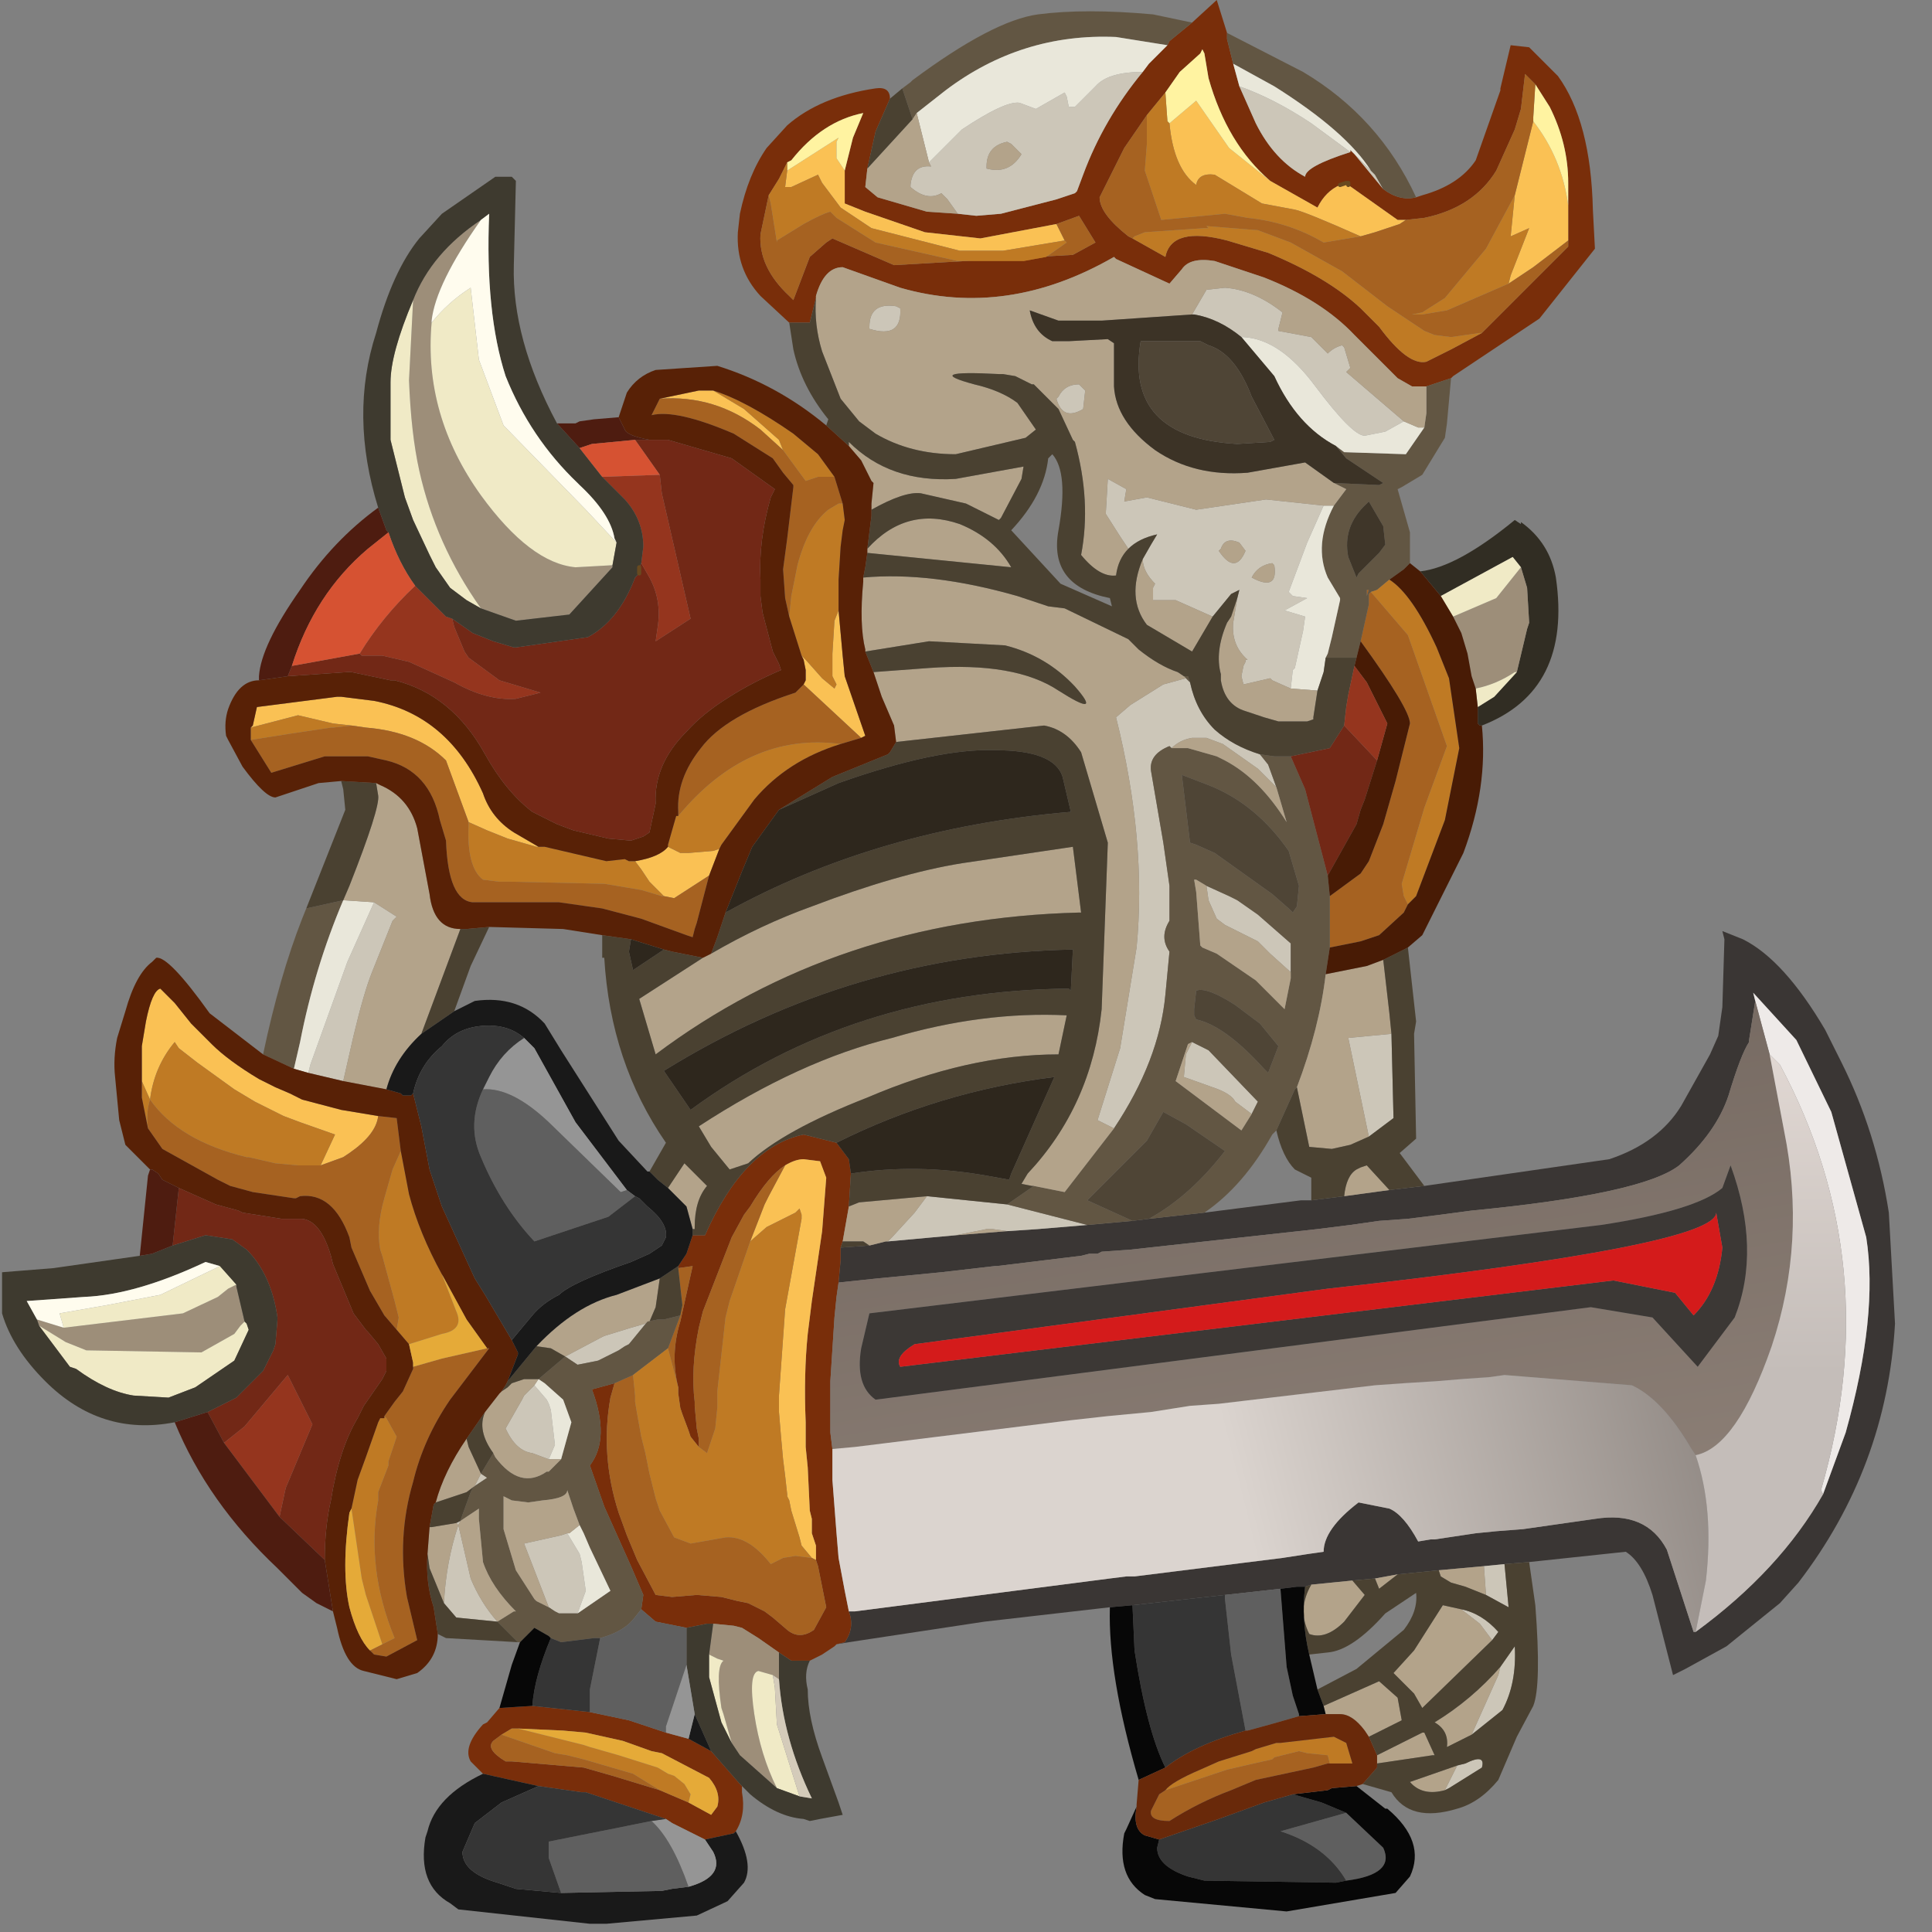 <?xml version="1.0" encoding="utf-8"?>
<svg version="1.1" id="Layer_1"
xmlns="http://www.w3.org/2000/svg"
xmlns:xlink="http://www.w3.org/1999/xlink"
xmlns:author="http://www.sothink.com"
width="47px" height="47px"
xml:space="preserve">
<rect width="100%" height="100%" fill="#808080" stroke="none"/>
<g id="556" transform="matrix(1, 0, 0, 1, -2.5, -1)">
<path style="fill:#3A3634;fill-opacity:1" d="M32.3,39.8L30.05 40.05L29.5 40.1L26.45 40.45L23.15 40.95L22.85 41L23.05 40.95Q23.3 40.6 23.15 40.2L23.3 40.2L29.5 39.4L29.9 39.35L30.1 39.35L33.7 38.9L34.35 38.8L34.7 38.75Q34.7 38.2 35.55 37.55L36.3 37.7Q36.65 37.85 37 38.5L37.3 38.45L37.4 38.45L38.4 38.3L38.9 38.25L39.55 38.2L41.3 37.95Q42.55 37.75 43.05 38.7L43.7 40.7L43.75 40.7Q45.8 39.2 46.85 37.35L47.4 35.85Q48.2 33 47.9 31.1L47.05 28.05L46.2 26.3L45.15 25.15L45.2 25.35L45.05 26.3L45.05 26.35Q44.85 26.65 44.55 27.65Q44.25 28.55 43.35 29.35Q42.45 30.05 38.3 30.45L37.55 30.55L36.75 30.65L36.05 30.7L35.35 30.8L34.55 30.9L30 31.4L29.3 31.45L29.2 31.5L29 31.5L28.8 31.55L26.75 31.8L26.7 31.8L25.4 31.95L23.85 32.1L22.9 32.2L22.95 31.65L22.95 31.35L23.65 31.3L24.05 31.2L24.1 31.2L25.75 31.05L27 30.95L27.75 30.9L28.95 30.8L30.05 30.7L30.45 30.65L31.8 30.5L34.15 30.2L34.4 30.2L35.2 30.1L36.3 29.95L37.15 29.85L41.65 29.2Q42.85 28.8 43.4 27.9L44.1 26.65L44.3 26.2L44.4 25.5L44.45 23.85L44.4 23.65L44.9 23.85Q45.9 24.35 46.9 26.05L47.3 26.85Q48.15 28.55 48.45 30.5L48.6 33.2Q48.4 36.7 46.25 39.5L45.8 40L44.5 41.05L43.5 41.6L43.2 41.75L42.7 39.8Q42.45 39 42.05 38.75L39.7 39L39.1 39.05L38.6 39.1L37.5 39.2L36.5 39.3L35.95 39.4L35.4 39.45L34.4 39.55L34.25 39.6L34.05 39.6L33.65 39.65L32.3 39.8" />
<path style="fill:#792E0A;fill-opacity:1" d="M23,31.2L22.95 31.35L22.95 31.65L22.9 32.2L22.85 32.55L22.8 33.05L22.7 34.6L22.7 35.05L22.7 35.85L22.75 36.25L22.75 36.45L22.75 37L22.85 38.3L22.9 38.9L23.05 39.7L23.15 40.2Q23.3 40.6 23.05 40.95L22.85 41L22.8 41.05L22.5 41.25L22.2 41.4L21.75 41.4L21.45 41.2L20.95 40.85L20.55 40.6L20.35 40.55L19.85 40.5L19.7 40.5L19.2 40.6L18.45 40.45L18.1 40.15L18.15 39.8L17.85 39.1L17.2 37.65L16.85 36.65Q17.35 36 16.9 34.8L17.45 34.65L17.35 35Q17.1 36.4 17.55 37.8L17.75 38.35L18 38.95L18.45 39.8L18.85 39.85L19.45 39.8L20.05 39.85L20.45 39.95L20.7 40L21.1 40.2L21.3 40.35L21.65 40.65Q21.95 40.9 22.3 40.65L22.6 40.1L22.4 39.1L22.35 38.95L22.35 38.6L22.25 38.3L22.25 37.95L22.2 37.75L22.15 36.7L22.1 36.2L22.1 35.6Q22.05 34.45 22.15 33.45L22.25 32.65L22.5 30.95L22.6 29.65L22.45 29.25L22.05 29.2Q21.85 29.2 21.6 29.35Q21.2 29.6 20.75 30.35L20.6 30.55L20.3 31.1L19.6 32.9L19.5 33.3Q19.3 34.3 19.4 35.1L19.4 35.2L19.45 35.75L19.5 36L19.5 36.15L19.5 36.2L19.3 35.95L19.25 35.8L19.1 35.4L19.05 35.25L19 34.9L19 34.75Q18.8 33.95 19.05 33.15L19.35 31.8L19 31.85L19 31.8L19.2 31.5L19.35 31.05L19.65 31.05Q20.6 28.9 22.05 28.6L22.85 28.8L23.15 29.2L23.2 29.55L23.15 30.35L23 31.2M20.35,45.6L19.65 45.75L18.95 45.4L18.85 45.35L18.7 45.25L17.2 44.75L16.75 44.6L16.65 44.6L15.95 44.5L15.6 44.45L14.25 44.15L13.95 43.85Q13.75 43.5 14.25 42.95L14.35 42.9L14.65 42.55L15.45 42.5L16.85 42.65L17.8 42.85L18.7 43.15L19.25 43.3L19.8 43.6L20.5 44.4L20.55 44.45L20.55 44.6Q20.65 45.15 20.4 45.55L20.35 45.6M21.7,8.85L21 8.2Q20.4 7.55 20.45 6.65L20.5 6.2Q20.7 5.25 21.15 4.6L21.65 4.05Q22.45 3.35 23.8 3.15Q24.15 3.1 24.15 3.4L23.8 4.2L23.6 5.1L23.55 5.55L23.85 5.8L25.05 6.15L25.8 6.2L26.25 6.25L26.85 6.2L28.2 5.85L28.65 5.7L28.7 5.65L28.85 5.25Q29.35 3.9 30.3 2.75L30.45 2.55L30.9 2.1L30.95 2L31.5 1.55L32.1 1L32.35 1.8L32.35 1.95L32.5 2.55L32.65 3.1L33.05 4Q33.5 4.9 34.25 5.3Q34.25 5.05 35.35 4.7L35.35 4.65L35.45 4.75L36.15 5.6Q36.55 5.9 36.95 5.8L37.1 5.75Q38 5.5 38.4 4.9L39 3.2L39 3.15L39.25 2.1L39.7 2.15L40.4 2.85Q41.2 3.95 41.25 6.1L41.3 7.05L39.95 8.75L37.85 10.15L37.8 10.2L37.2 10.4L36.85 10.4L36.5 10.2L35.45 9.15Q34.65 8.3 33.25 7.75L32.05 7.35Q31.45 7.25 31.25 7.55L30.95 7.9L29.65 7.3L29.6 7.25Q27 8.75 24.4 8L23 7.5Q22.55 7.5 22.35 8.2L22.35 8.25L22.2 8.85L21.7 8.85M40.65,6L40.65 5.45Q40.65 4.5 40.2 3.6L39.85 3.05L39.6 2.8L39.5 3.65L39.35 4.15L38.9 5.15Q38.35 6.05 37.15 6.3L36.7 6.35L36.55 6.35L36.5 6.35L35.3 5.5L35.3 5.45L35.25 5.45L35.1 5.5Q34.75 5.65 34.55 6.05L33.4 5.4Q32.35 4.5 31.9 2.9L31.8 2.3L31.75 2.2L31.7 2.3L31.2 2.75L30.85 3.25L30.4 3.8L29.85 4.6L29.25 5.8Q29.25 6.2 29.95 6.75L30.05 6.8L30.85 7.25Q31 6.5 32.35 6.85L33.35 7.15Q34.8 7.75 35.6 8.5L35.75 8.65L36.05 8.95Q36.75 9.9 37.2 9.8L37.3 9.75L37.8 9.5L38.55 9.1L38.7 8.95L40.65 7L40.65 6.85L40.65 6M26.35,6.8L25 6.65L23.55 6.15L23.05 5.95L23.05 5.9L23.05 5.15L23.25 4.35L23.5 3.75Q22.5 3.95 21.75 4.9L21.65 4.95L21.45 5.35L21.2 5.75L21 6.7Q20.95 7.5 21.7 8.2L21.8 8.3L22.2 7.25L22.6 6.9L22.75 6.8L24.25 7.45L28.6 7.2L29.15 6.9L28.75 6.25L28.2 6.45L26.35 6.8M14.95,43.05L14.7 43.2L14.5 43.35Q14.3 43.55 14.8 43.85L14.95 43.85L16.7 44L17.4 44.2L18.55 44.55L19.25 44.85L19.8 45.15L19.95 44.95Q20.05 44.6 19.75 44.25L18.6 43.65L18.35 43.6L17.65 43.35L16.75 43.15L16.2 43.1L15.1 43.05L14.95 43.05" />
<path style="fill:#FAC154;fill-opacity:1" d="M36.55,6.45L35.95 6.65L35.6 6.75Q34.25 6.15 34 6.1L33.2 5.95L32.05 5.25Q31.65 5.2 31.6 5.5Q31.05 5.1 30.95 4L31.6 3.45L32.4 4.6L33.4 5.4L34.55 6.05Q34.75 5.65 35.1 5.5L35.25 5.45L35.3 5.45L35.3 5.5L36.5 6.35L36.55 6.35L36.7 6.35L36.55 6.45M40.65,6L40.65 6.85L39.8 7.5L39.2 7.9L39.25 7.7L39.7 6.55L39.25 6.75L39.35 5.75L39.8 3.95Q40.5 4.85 40.65 6M23.05,5.15L23.05 5.9L23.05 5.95L23.55 6.15L25 6.65L26.35 6.8L28.2 6.45L28.4 6.85L26.9 7.1L25.85 7.1L23.7 6.55L22.95 6.05L22.5 5.45L22.4 5.25L21.75 5.55L21.6 5.55L21.65 5.15L22.9 4.35L22.85 4.45L22.85 4.85L23.05 5.15M21,11.45Q19.9 10.6 18.55 10.7L19.5 10.5L19.85 10.5L20.6 10.95L21.45 11.7L21.55 11.95L21 11.45M22.05,17.65L22.1 17.55L22.1 17.3L22.05 17.05L22 16.95L22.1 17.05L22.5 17.5L22.8 17.75L22.85 17.65L22.75 17.45L22.75 16.95L22.75 16.9L22.8 16.1L22.9 15.85L22.95 16.4L23 16.95L23.05 17.45L23.55 18.9L23.45 18.95L22.05 17.65M18.65,22.8L18.3 22.45L18.1 22.15L17.95 21.95Q18.55 21.85 18.75 21.6L19.05 21.75L19.25 21.75L19.85 21.7L20 21.65L19.75 22.3L18.9 22.85L18.65 22.8M15.6,21.6L15.55 21.6L14.85 21.4L14.35 21.2L13.9 21L13.35 19.5Q12.65 18.8 11.4 18.7L11.05 18.65L10.6 18.6L9.75 18.4L8.6 18.7L8.65 18.65L8.75 18.2L10.7 17.95L10.8 17.95L11.6 18.05Q13.4 18.4 14.25 20.3Q14.45 20.9 15 21.25L15.6 21.6L15.65 21.6L15.6 21.6M5.95,26.45L6.05 25.85Q6.2 25.1 6.4 25.05L6.75 25.4L7.15 25.9L7.65 26.4Q8.05 26.8 8.8 27.25L9.2 27.45L9.55 27.6L9.75 27.7L9.85 27.75L10.8 28L11.7 28.15Q11.65 28.6 11 29.05L10.85 29.15L10.3 29.35L10.65 28.6L9.8 28.3L9.4 28.15L8.7 27.8L8.2 27.5L7.3 26.85L6.85 26.5L6.75 26.35Q6.25 26.95 6.15 27.75L5.95 27.3L5.95 26.45M22.25,38.9L22 38.6L21.95 38.4L21.75 37.75L21.7 37.5L21.65 37.4L21.65 37.35L21.6 36.9L21.55 36.5L21.5 35.95L21.45 35.35L21.45 34.95L21.6 32.85L21.7 32.3L22 30.65L22 30.55L21.95 30.4L21.85 30.5L21.15 30.85L20.75 31.2L21.1 30.3L21.2 30.1L21.6 29.35Q21.85 29.2 22.05 29.2L22.45 29.25L22.6 29.65L22.5 30.95L22.25 32.65L22.15 33.45Q22.05 34.45 22.1 35.6L22.1 36.2L22.15 36.7L22.2 37.75L22.25 37.95L22.25 38.3L22.35 38.6L22.35 38.95L22.25 38.9" />
<path style="fill:#FFF3A1;fill-opacity:1" d="M32.4,4.6L31.6 3.45L30.95 4L30.9 3.95L30.85 3.25L31.2 2.75L31.7 2.3L31.75 2.2L31.8 2.3L31.9 2.9Q32.35 4.5 33.4 5.4L32.4 4.6M39.8,3.95L39.8 3.85L39.85 3.05L40.2 3.6Q40.65 4.5 40.65 5.45L40.65 6Q40.5 4.85 39.8 3.95M22.85,4.85L22.85 4.45L22.9 4.35L21.65 5.15L21.65 4.95L21.75 4.9Q22.5 3.95 23.5 3.75L23.25 4.35L23.05 5.15L22.85 4.85" />
<path style="fill:#A66221;fill-opacity:1" d="M36.7,6.35L37.15 6.3Q38.35 6.05 38.9 5.15L39.35 4.15L39.5 3.65L39.6 2.8L39.85 3.05L39.8 3.85L39.8 3.95L39.35 5.75L38.65 7.05L37.65 8.25L37.1 8.6L36.85 8.65L37.1 8.65L37.7 8.55L39.2 7.9L39.8 7.5L40.65 6.85L40.65 7L38.7 8.95L38.55 9.1L38.5 9.1L37.8 9.2L37.4 9.15L37.15 9.05L36.25 8.45L35.15 7.6L33.9 6.9L33.1 6.6L31.85 6.5L31.9 6.55L31.8 6.55L30.35 6.65L30.1 6.75L30.05 6.8L29.95 6.75Q29.25 6.2 29.25 5.8L29.85 4.6L30.4 3.8L30.4 4.5L30.35 5.15L30.75 6.35L32.3 6.2L32.85 6.3Q33.85 6.4 34.7 6.9L35.6 6.75L35.95 6.65L36.55 6.45L36.7 6.35M28.2,6.45L28.75 6.25L29.15 6.9L28.6 7.2L24.25 7.45L22.75 6.8L22.6 6.9L22.2 7.25L21.8 8.3L21.7 8.2Q20.95 7.5 21 6.7L21.2 5.75L21.25 5.95L21.4 6.9L21.4 6.85L22.05 6.45Q22.5 6.2 22.7 6.15L22.85 6.3L23.8 6.9L25.8 7.35L27.4 7.35L27.95 7.25L28.45 6.9L28.4 6.85L28.2 6.45M22.9,13.25L22.65 13.4Q22.15 13.8 21.9 14.75L21.75 15.5L21.7 16L21.6 15.55L21.55 14.85L21.65 14.1L21.8 12.85L21.8 12.8L21.55 12.5L21.3 12.15L20.35 11.55Q18.95 10.95 18.35 11.1L18.55 10.7Q19.9 10.6 21 11.45L21.55 11.95L22.1 12.7L22.4 12.6L22.8 12.6L23 13.25L22.9 13.25M19,20.85L19 20.75Q18.95 19.95 19.55 19.2Q20.15 18.4 21.85 17.85L22.05 17.65L23.45 18.95L22.95 19.1Q20.7 18.8 19 20.85M18.9,22.85L19.75 22.3L19.45 23.45L19.4 23.6L19.35 23.8L19.2 23.75L18.1 23.35L17.15 23.1L16.1 22.95L14.7 22.95L14.1 22.95L14 22.95Q13.4 22.9 13.35 21.45L13.2 20.95Q12.95 19.75 11.9 19.5L11.45 19.4L10.65 19.4L10.4 19.4L9.1 19.8L8.6 19L9.55 18.85L10.55 18.7L10.6 18.7L11.05 18.65L11.4 18.7Q12.65 18.8 13.35 19.5L13.9 21L13.9 21.05Q13.85 22.1 14.25 22.4L14.65 22.45L14.95 22.45L17.2 22.5L17.8 22.6L18.1 22.65L18.6 22.8L18.65 22.8L18.9 22.85M35.8,15.35L35.75 15.5L35.75 15.35L35.8 15.35M34.85,22.8L35.6 22.25L35.8 21.95L36.15 21.05L36.35 20.35L36.45 20L36.8 18.6Q36.8 18.25 35.6 16.6L35.8 15.7L35.8 15.45L35.85 15.4L36.75 16.45L37.7 19.15L37.15 20.65L36.6 22.5L36.65 22.8L36.75 23L36.65 23.2L36.05 23.75L35.6 23.9L34.85 24.05L34.85 23.25L34.85 22.8M12.05,29.45L11.85 30.15Q11.65 30.85 11.75 31.4L11.8 31.55L12.1 32.65L12.2 33.05L12.15 33.35L11.85 33L11.5 32.4L11.05 31.35L11 31.1Q10.6 30 9.8 30.1L9.7 30.15L9.65 30.15L8.65 30L8.1 29.85L7.8 29.7L6.45 28.95L6.1 28.45Q6.05 28.05 6.15 27.75Q6.85 28.75 8.5 29.15L8.55 29.15L9.2 29.3L9.75 29.35L10.3 29.35L10.85 29.15L11 29.05Q11.65 28.6 11.7 28.15L12.15 28.2L12.25 29L12.05 29.45M11.8,41L12.1 40.85Q11.4 39.15 11.7 37.5L11.7 37.3L11.95 36.65L11.95 36.55L12.15 35.95L11.9 35.5L11.85 35.45L12.1 35.1L12.3 34.85L12.55 34.3L12.55 34.25L13.25 34.05L14.35 33.8L14.4 33.8L13.45 35.05Q12.8 36 12.55 37.05Q12.15 38.4 12.4 39.85L12.65 40.9L11.9 41.3L11.6 41.25L11.5 41.15L11.8 41M18.75,33.8L19.05 33L19.1 32.75L19 31.85L19.35 31.8L19.05 33.15Q18.8 33.95 19 34.75L18.75 33.8M20.75,31.2L20.25 32.65L20.15 33.05L19.95 34.85L19.95 35.2L19.95 35.25L19.9 35.75L19.8 36.05L19.7 36.35L19.5 36.2L19.5 36.15L19.5 36L19.45 35.75L19.4 35.2L19.4 35.1Q19.3 34.3 19.5 33.3L19.6 32.9L20.3 31.1L20.6 30.55L20.75 30.35Q21.2 29.6 21.6 29.35L21.2 30.1L21.1 30.3L20.75 31.2M22.35,38.95L22.4 39.1L22.6 40.1L22.3 40.65Q21.95 40.9 21.65 40.65L21.3 40.35L21.1 40.2L20.7 40L20.45 39.95L20.05 39.85L19.45 39.8L18.85 39.85L18.45 39.8L18 38.95L17.75 38.35L17.55 37.8Q17.1 36.4 17.35 35L17.45 34.65L17.9 34.45L17.95 34.95L17.95 35.1L18 35.4L18.1 35.95L18.2 36.35L18.3 36.85L18.45 37.45L18.55 37.75L18.9 38.4L19.3 38.55L20.15 38.4Q20.7 38.35 21.25 39.05L21.55 38.9L21.85 38.85L22.25 38.9L22.35 38.95M18.55,44.55L17.4 44.2L16.7 44L14.95 43.85L14.8 43.85Q14.3 43.55 14.5 43.35L14.7 43.2L16 43.65L16.3 43.7L16.7 43.8L17.9 44.15L18.55 44.55M30.85,44.55L32.35 44.05L33 43.9L33.45 43.8L33.5 43.75L34.1 43.6L34.3 43.65L34.8 43.7L34.85 43.9L34.8 43.9L34.45 44L33.05 44.3L32.45 44.55Q31.65 44.85 30.95 45.3Q30.45 45.3 30.5 45.05L30.7 44.65L30.85 44.55" />
<path style="fill:#EEEAE8;fill-opacity:1" d="M46.8,37.25Q48.4 31.75 45.8 26.9L45.55 26.65L45.2 25.35L45.15 25.15L46.2 26.3L47.05 28.05L47.9 31.1Q48.2 33 47.4 35.85L46.85 37.35L46.8 37.25" />
<linearGradient
id="LinearGradID_723" gradientUnits="userSpaceOnUse" gradientTransform="matrix(-0.001, -0.009, 0.018, -0.003, 38.45, 32.15)" spreadMethod ="pad" x1="-819.2" y1="0" x2="819.2" y2="0" >
<stop  offset="0" style="stop-color:#8E8178;stop-opacity:1" />
<stop  offset="1" style="stop-color:#746860;stop-opacity:1" />
</linearGradient>
<path style="fill:url(#LinearGradID_723) " d="M22.7,35.85L22.7 35.05L22.7 34.6L22.8 33.05L22.85 32.55L22.9 32.2L23.85 32.1L25.4 31.95L26.7 31.8L26.75 31.8L28.8 31.55L29 31.5L29.2 31.5L29.3 31.45L30 31.4L34.55 30.9L35.35 30.8L36.05 30.7L36.75 30.65L37.55 30.55L38.3 30.45Q42.45 30.05 43.35 29.35Q44.25 28.55 44.55 27.65Q44.85 26.65 45.05 26.35L45.05 26.3L45.2 25.35L45.55 26.65L45.9 28.5Q46.45 31.2 45.6 33.75Q44.75 36.2 43.75 36.4L43.65 36.25Q42.95 35.05 42.2 34.7L39.1 34.45L38.75 34.5L38.05 34.55L37.45 34.6L36.65 34.65L35.95 34.7L32.15 35.15L31.45 35.2L30.5 35.35L29.45 35.45L28.55 35.55L23.3 36.2L22.75 36.25L22.7 35.85M44.4,29.9Q43.75 30.45 41.45 30.8L23.65 32.95L23.45 33.8Q23.3 34.7 23.8 35.05L41.2 32.8L42.7 33.05L43.8 34.25L44.7 33.05Q45.35 31.4 44.6 29.35L44.4 29.9" />
<path style="fill:#3C3835;fill-opacity:1" d="M44.6,29.35Q45.35 31.4 44.7 33.05L43.8 34.25L42.7 33.05L41.2 32.8L23.8 35.05Q23.3 34.7 23.45 33.8L23.65 32.95L41.45 30.8Q43.75 30.45 44.4 29.9L44.6 29.35M44.4,31.35L44.25 30.5Q44.25 31.3 34.8 32.35L24.75 33.7Q24.25 34 24.4 34.25L41.75 32.15L43.25 32.45L43.7 33Q44.3 32.4 44.4 31.35" />
<path style="fill:#D41B1B;fill-opacity:1" d="M43.7,33L43.25 32.45L41.75 32.15L24.4 34.25Q24.25 34 24.75 33.7L34.8 32.35Q44.25 31.3 44.25 30.5L44.4 31.35Q44.3 32.4 43.7 33" />
<linearGradient
id="LinearGradID_724" gradientUnits="userSpaceOnUse" gradientTransform="matrix(0.01, -0.001, 0.001, 0.004, 40.8, 36.4)" spreadMethod ="pad" x1="-819.2" y1="0" x2="819.2" y2="0" >
<stop  offset="0" style="stop-color:#DBD4CF;stop-opacity:1" />
<stop  offset="1" style="stop-color:#746C67;stop-opacity:1" />
</linearGradient>
<path style="fill:url(#LinearGradID_724) " d="M23.05,39.7L22.9 38.9L22.85 38.3L22.75 37L22.75 36.45L22.75 36.25L23.3 36.2L28.55 35.55L29.45 35.45L30.5 35.35L31.45 35.2L32.15 35.15L35.95 34.7L36.65 34.65L37.45 34.6L38.05 34.55L38.75 34.5L39.1 34.45L42.2 34.7Q42.95 35.05 43.65 36.25L43.75 36.4Q44.2 37.7 44 39.45L43.75 40.7L43.7 40.7L43.05 38.7Q42.55 37.75 41.3 37.95L39.55 38.2L38.9 38.25L38.4 38.3L37.4 38.45L37.3 38.45L37 38.5Q36.65 37.85 36.3 37.7L35.55 37.55Q34.7 38.2 34.7 38.75L34.35 38.8L33.7 38.9L30.1 39.35L29.9 39.35L29.5 39.4L23.3 40.2L23.15 40.2L23.05 39.7" />
<linearGradient
id="LinearGradID_725" gradientUnits="userSpaceOnUse" gradientTransform="matrix(0, -0.005, 0.003, 0, 52.05, 30.3)" spreadMethod ="pad" x1="-819.2" y1="0" x2="819.2" y2="0" >
<stop  offset="0" style="stop-color:#C4BDB9;stop-opacity:1" />
<stop  offset="1" style="stop-color:#E2D9D4;stop-opacity:1" />
</linearGradient>
<path style="fill:url(#LinearGradID_725) " d="M44,39.45Q44.2 37.7 43.75 36.4Q44.75 36.2 45.6 33.75Q46.45 31.2 45.9 28.5L45.55 26.65L45.8 26.9Q48.4 31.75 46.8 37.25L46.85 37.35Q45.8 39.2 43.75 40.7L44 39.45" />
<path style="fill:#CCC6B8;fill-opacity:1" d="M24.2,31.1L24.75 30.5L25.05 30.1L27 30.3L28.95 30.8L27.75 30.9L27 30.95L26.65 30.9L26.5 30.9L25.75 31.05L24.1 31.2L24.2 31.1M35.45,4.75L35.85 5.15L35.95 5.25L36.15 5.6L35.45 4.75M25.55,5.85L25.4 5.7Q25.05 5.9 24.65 5.55L24.65 5.5Q24.7 5 25.15 5.05L25.1 4.95L25.9 4.15Q26.95 3.45 27.3 3.5L27.7 3.65L28.4 3.25L28.45 3.35L28.5 3.6L28.65 3.6L29.15 3.1Q29.45 2.75 30.3 2.75Q29.35 3.9 28.85 5.25L28.7 5.65L28.65 5.7L28.2 5.85L26.85 6.2L26.25 6.25L25.8 6.2L25.55 5.85M34.25,5.3Q33.5 4.9 33.05 4L32.65 3.1Q33.5 3.4 34.4 4L35.35 4.7Q34.25 5.05 34.25 5.3M36.2,11.5L35.7 11.6Q35.4 11.6 34.5 10.4Q33.65 9.25 32.75 9.2L32.7 9.2Q32.15 8.75 31.55 8.65L31.5 8.65L31.85 8.05L32.3 8Q33 8.05 33.7 8.6L33.6 9L33.6 9.05L34.4 9.2L34.8 9.6Q34.95 9.45 35.15 9.4L35.2 9.45L35.35 9.95L35.25 10.05L36.65 11.25L36.2 11.5M32.6,15.55L32.65 15.35L32.45 15.45L32 16L31.1 15.6L30.55 15.6L30.55 15.3L30.6 15.2Q30.3 14.9 30.3 14.6L30.5 14.25L30.65 14Q30.2 14.1 29.95 14.35L29.75 14.05L29.4 13.5L29.45 12.65L29.9 12.9L29.85 13.2L30.4 13.1L31.6 13.4L33.3 13.15L34.7 13.3L34.3 14.2L33.85 15.4L33.95 15.5L34.3 15.55L33.75 15.85L34.25 16L34.2 16.35L34 17.25L33.95 17.3L33.9 17.75L33.45 17.55L33.4 17.5L32.75 17.65L32.7 17.45L32.75 17.2L32.8 17.1L32.8 17.05L32.85 17.05Q32.45 16.7 32.5 16.15L32.6 15.55M26.5,5.1Q27.05 5.25 27.35 4.75L27.1 4.5L27 4.45Q26.5 4.55 26.5 5.05L26.5 5.1M24.3,8.45L24.4 8.5Q24.45 9.25 23.65 9L23.65 8.95Q23.65 8.35 24.3 8.45M31.45,17.6Q31.6 18.3 32.05 18.75Q32.5 19.15 33.15 19.35L33.35 19.6L33.55 20.15L33.1 19.7L32.25 19.1L31.85 18.95L31.5 18.95Q31.2 19 31 19.2L30.95 19.15Q30.45 19.35 30.5 19.75L30.8 21.5L30.95 22.55L30.95 22.8L30.95 23.4Q30.7 23.8 30.95 24.15L30.85 25.2Q30.7 26.8 29.6 28.45L29.2 28.25L29.75 26.5L30.15 24.05Q30.4 21.45 29.65 18.45L30 18.15L30.8 17.65L31.35 17.5L31.45 17.6M28.75,10.35L28.9 10.5L28.85 10.95Q28.35 11.25 28.2 10.7L28.25 10.65Q28.4 10.35 28.75 10.35M33.5,14.75L33.45 14.7Q33.1 14.75 32.95 15.05Q33.6 15.4 33.5 14.75M32.15,14.4Q32.55 15 32.8 14.4L32.65 14.2Q32.3 14.05 32.2 14.35L32.15 14.4M33.4,24.2L33.1 23.9L32.3 23.5L32.1 23.35L31.9 22.9L31.85 22.55L32.4 22.8L32.6 22.9L33.1 23.25L33.9 23.95L33.9 24.65L33.4 24.2M10,27.1L10.05 26.9L10.95 24.4L11.6 22.95L12.15 23.3L12.05 23.4L11.55 24.65Q11.35 25.15 11.1 26.2L10.85 27.3L10 27.1M15.8,35.05L15.85 35.15L15.9 35.3L16 36.15L15.85 36.5L15.45 36.35Q15.05 36.3 14.8 35.75L15.2 35.05L15.25 34.95L15.5 34.7L15.8 35.05M14.05,37.15L14.2 36.85L14.35 36.95L14.05 37.15M17.1,33.55L17.2 33.5L17.85 33.3L18.2 33.2L18.25 33.15L17.8 33.7L17.7 33.75L17.55 33.85L17.05 34.1L16.55 34.2L16.25 34L17.1 33.55M15.25,38.55L16.15 38.35L16.3 38.3L16.6 38.8L16.65 39L16.75 39.7L16.55 40.25L16.1 40.25L16 40.2L15.85 40.1L15.25 38.55M13.6,38.05L13.7 38L13.65 38.1L13.95 39.4Q14.2 40 14.6 40.45L13.6 40.35L13.3 40Q13.35 39 13.65 38.1L13.6 38.05M35.3,26.25L36.35 26.15L36.4 28.2L35.8 28.65L35.3 26.25M31.9,26.55L33.1 27.8L32.95 28.1L32.55 27.8Q32.45 27.6 32 27.45L31.3 27.2L31.35 26.65L31.5 26.35L31.9 26.55M38.6,39.1L39.1 39.05L39.2 40.1L38.65 39.8L38.6 39.1M38.05,40.15Q38.55 40.25 38.95 40.7L38.8 40.9L38.5 40.5L38.05 40.15M39.35,41.05Q39.4 41.95 39.05 42.6L38.3 43.2L38.95 41.75L39 41.55L39.35 41.05M37.95,43.95L38.15 43.9Q38.65 43.65 38.55 44L37.75 44.5L37.65 44.55L37.95 43.95" />
<path style="fill:#625643;fill-opacity:1" d="M15.85,40.8L15.5 40.6L15.15 40.95L15.1 40.95L14.6 40.45L15 40.2L15.05 40.2Q14.45 39.6 14.25 39L14.15 37.95L14.15 37.7L13.85 37.9L13.7 38L13.75 37.85L13.95 37.3L14 37.2L14.05 37.15L14.35 36.95L14.2 36.85L14.5 36.35L14.55 36.45Q15.15 37.25 15.8 36.8L15.85 36.8L16.15 36.5L16.4 35.6L16.2 35.05L15.75 34.65L15.6 34.55L16.25 34L16.55 34.2L17.05 34.1L17.55 33.85L17.7 33.75L17.8 33.7L18.25 33.15L18.5 33.1L18.65 33.1L19.05 33L18.75 33.8L17.9 34.45L17.45 34.65L16.9 34.8Q17.35 36 16.85 36.65L17.2 37.65L17.85 39.1L18.15 39.8L18.1 40.15L17.9 40.4Q17.65 40.7 17.1 40.85L16.95 40.85L16.15 40.95L15.9 40.85L15.85 40.8M8.9,26.65Q9.3 24.75 9.85 23.35L9.95 23.1L10.85 22.9Q10.15 24.55 9.8 26.35L9.65 27L8.9 26.65M24.7,3.9L24.45 3.15L24.65 3L24.7 2.95Q26.65 1.5 27.75 1.35Q28.9 1.2 30.55 1.35L31.5 1.55L30.95 2L30.9 2.1L29.65 1.9Q27.35 1.8 25.5 3.2L24.8 3.75L24.7 3.9M32.5,2.55L32.35 1.95L32.35 1.8L34.2 2.75Q36.05 3.85 36.95 5.8Q36.55 5.9 36.15 5.6L35.95 5.25L35.85 5.15Q35.25 4.2 33.5 3.1L32.5 2.55M34.8,16.9L34.9 16.5L35.1 15.6L35.1 15.55L34.8 15.05Q34.45 14.25 34.95 13.3L35.25 12.9L34.95 12.75L36.05 12.8L36.15 12.75L35.25 12.15L35 11.85L35.2 12L36.7 12.05L37.15 11.4L37.2 11.05L37.2 10.4L37.8 10.2L37.7 11.3L37.65 11.65L37.1 12.55L36.6 12.85L36.5 12.9L36.8 13.95L36.8 14.7L36.65 14.85L36.3 15.1L36 15.35L35.85 15.4L35.8 15.45L35.8 15.7L35.6 16.6L35.5 17L35.3 17L35 17L34.75 17L34.8 16.9M34.05,27.45L34 27.5L33.55 28.5L33.45 28.6Q32.75 29.85 31.8 30.5L30.45 30.65Q31.45 30.1 32.3 29L31.35 28.35L30.8 28.05L30.4 28.75L28.95 30.2L30.05 30.7L28.95 30.8L27 30.3L27.65 29.85L28.4 30L29.6 28.45Q30.7 26.8 30.85 25.2L30.95 24.15Q30.7 23.8 30.95 23.4L30.95 22.8L30.95 22.55L30.8 21.5L30.5 19.75Q30.45 19.35 30.95 19.15L31 19.2L31.4 19.2L32.1 19.4L32.3 19.5Q33.15 19.95 33.8 21L33.55 20.15L33.35 19.6L33.15 19.35L33.5 19.4L33.9 19.4L34.25 20.2L34.8 22.3L34.85 22.8L34.85 23.25L34.85 24.05L34.75 24.7Q34.6 26 34.05 27.45M31.35,17.5L31.3 17.45L31.4 17.45L31.45 17.6L31.35 17.5M35.75,13.25Q35.15 13.8 35.3 14.55L35.5 15.05L35.55 14.95L36.05 14.45L36.2 14.25L36.15 13.8L35.8 13.2L35.75 13.25M35.75,15.35L35.75 15.5L35.8 15.35L35.75 15.35M31.6,21.55L32.05 21.75L33.45 22.75L33.85 23.1L33.95 23.2L34.05 23.05L34.1 22.55L33.85 21.7Q33.05 20.55 31.9 20.1L31.25 19.85L31.45 21.5L31.6 21.55M31.6,22.4L31.55 22.4L31.6 22.7L31.65 23.35L31.7 24L31.75 24.05L32.1 24.2L33.05 24.85L33.75 25.55L33.9 24.8L33.9 24.65L33.9 23.95L33.1 23.25L32.6 22.9L32.4 22.8L31.85 22.55L31.6 22.4M16.45,37.7L16.3 37.25Q16.3 37.45 15.7 37.5L15.35 37.55L14.95 37.5L14.75 37.4L14.75 37.45L14.75 37.95L14.75 38.2L15.05 39.2L15.5 39.9L15.55 39.95L15.85 40.1L16 40.2L16.1 40.25L16.55 40.25L17.35 39.7L16.85 38.65L16.7 38.3L16.6 38.1L16.45 37.7M33.6,26.45L33.15 25.9L32.55 25.45Q31.85 25 31.6 25.1L31.55 25.55L31.55 25.7L31.6 25.8Q32.3 25.95 33.25 27L33.35 27.1L33.6 26.45M31.5,26.35L31.4 26.4L31.1 27.3L32.7 28.5L32.95 28.1L33.1 27.8L31.9 26.55L31.5 26.35" />
<path style="fill:#E9E7DA;fill-opacity:1" d="M33.5,3.1Q35.25 4.2 35.85 5.15L35.45 4.75L35.35 4.65L35.35 4.7L34.4 4Q33.5 3.4 32.65 3.1L32.5 2.55L33.5 3.1M29.15,3.1L28.65 3.6L28.5 3.6L28.45 3.35L28.4 3.25L27.7 3.65L27.3 3.5Q26.95 3.45 25.9 4.15L25.1 4.95L24.8 3.75L25.5 3.2Q27.35 1.8 29.65 1.9L30.9 2.1L30.45 2.55L30.3 2.75Q29.45 2.75 29.15 3.1M33.5,10.15L32.7 9.2L32.75 9.2Q33.65 9.25 34.5 10.4Q35.4 11.6 35.7 11.6L36.2 11.5L36.65 11.25L37 11.4L37.15 11.4L36.7 12.05L35.2 12L35 11.85Q34.05 11.35 33.5 10.15M34.75,17L34.7 17.35L34.55 17.8L33.9 17.75L33.95 17.3L34 17.25L34.2 16.35L34.25 16L33.75 15.85L34.3 15.55L33.95 15.5L33.85 15.4L34.3 14.2L34.7 13.3L34.95 13.3Q34.45 14.25 34.8 15.05L35.1 15.55L35.1 15.6L34.9 16.5L34.8 16.9L34.75 17M9.65,27L9.8 26.35Q10.15 24.55 10.85 22.9L11.6 22.95L10.95 24.4L10.05 26.9L10 27.1L9.65 27M15.5,34.7L15.6 34.55L15.75 34.65L16.2 35.05L16.4 35.6L16.15 36.5L15.85 36.5L16 36.15L15.9 35.3L15.85 35.15L15.8 35.05L15.5 34.7M16.75,39.7L16.65 39L16.6 38.8L16.3 38.3L16.35 38.3L16.6 38.1L16.7 38.3L16.85 38.65L17.35 39.7L16.55 40.25L16.75 39.7" />
<path style="fill:#BF7A24;fill-opacity:1" d="M30.1,6.75L30.35 6.65L31.8 6.55L31.9 6.55L31.85 6.5L33.1 6.6L33.9 6.9L35.15 7.6L36.25 8.45L37.15 9.05L37.4 9.15L37.8 9.2L38.5 9.1L38.55 9.1L37.8 9.5L37.3 9.75L37.2 9.8Q36.75 9.9 36.05 8.95L35.75 8.65L35.6 8.5Q34.8 7.75 33.35 7.15L32.35 6.85Q31 6.5 30.85 7.25L30.05 6.8L30.1 6.75M30.9,3.95L30.95 4Q31.05 5.1 31.6 5.5Q31.65 5.2 32.05 5.25L33.2 5.95L34 6.1Q34.25 6.15 35.6 6.75L34.7 6.9Q33.85 6.4 32.85 6.3L32.3 6.2L30.75 6.35L30.35 5.15L30.4 4.5L30.4 3.8L30.85 3.25L30.9 3.95M39.2,7.9L37.7 8.55L37.1 8.65L36.85 8.65L37.1 8.6L37.65 8.25L38.65 7.05L39.35 5.75L39.25 6.75L39.7 6.55L39.25 7.7L39.2 7.9M21.45,5.35L21.65 4.95L21.65 5.15L21.6 5.55L21.75 5.55L22.4 5.25L22.5 5.45L22.95 6.05L23.7 6.55L25.85 7.1L26.9 7.1L28.4 6.85L28.45 6.9L27.95 7.25L27.4 7.35L25.8 7.35L23.8 6.9L22.85 6.3L22.7 6.15Q22.5 6.2 22.05 6.45L21.4 6.85L21.4 6.9L21.25 5.95L21.2 5.75L21.45 5.35M22.4,12.6L22.1 12.7L21.55 11.95L21.45 11.7L20.6 10.95L19.85 10.5Q20.65 10.75 21.8 11.55L22.4 12.05L22.8 12.6L22.4 12.6M22,16.95L21.7 16L21.75 15.5L21.9 14.75Q22.15 13.8 22.65 13.4L22.9 13.25L23 13.25L23.05 13.65L23 13.9L22.95 14.3L22.9 15.1L22.9 15.85L22.8 16.1L22.75 16.9L22.75 16.95L22.75 17.45L22.85 17.65L22.8 17.75L22.5 17.5L22.1 17.05L22 16.95M22.95,19.1Q21.65 19.5 20.85 20.45L20.05 21.55L20 21.65L19.85 21.7L19.25 21.75L19.05 21.75L18.75 21.6L18.75 21.55L18.95 20.85L19 20.85Q20.7 18.8 22.95 19.1M11.05,18.65L10.6 18.7L10.55 18.7L9.55 18.85L8.6 19L8.6 18.7L9.75 18.4L10.6 18.6L11.05 18.65M18.1,22.15L18.3 22.45L18.65 22.8L18.6 22.8L18.1 22.65L17.8 22.6L17.2 22.5L14.95 22.45L14.65 22.45L14.25 22.4Q13.85 22.1 13.9 21.05L13.9 21L14.35 21.2L14.85 21.4L15.55 21.6L15.6 21.6L15.65 21.6L15.75 21.6L17.25 21.95L17.7 21.9L17.8 21.95L17.95 21.95L18.1 22.15M36.65,22.8L36.6 22.5L37.15 20.65L37.7 19.15L36.75 16.45L35.85 15.4L36 15.35L36.3 15.1Q36.85 15.45 37.45 16.75L37.75 17.5L38 19.2L37.65 20.95L36.95 22.8L36.75 23L36.65 22.8M5.95,27.7L5.95 27.3L6.15 27.75Q6.25 26.95 6.75 26.35L6.85 26.5L7.3 26.85L8.2 27.5L8.7 27.8L9.4 28.15L9.8 28.3L10.65 28.6L10.3 29.35L9.75 29.35L9.2 29.3L8.55 29.15L8.5 29.15Q6.85 28.75 6.15 27.75Q6.05 28.05 6.1 28.45L5.95 27.7M13.6,32.9Q13.8 33.35 13.25 33.45L12.45 33.7L12.15 33.35L12.2 33.05L12.1 32.65L11.8 31.55L11.75 31.4Q11.65 30.85 11.85 30.15L12.05 29.45L12.25 29L12.45 30.05Q12.7 31 13.25 32L13.6 32.9M11.4,39.8L11.3 39.4L11.05 37.7L11.2 37L11.4 36.45L11.7 35.6L11.75 35.5L11.85 35.5L11.85 35.45L11.9 35.5L12.15 35.95L11.95 36.55L11.95 36.65L11.7 37.3L11.7 37.5Q11.4 39.15 12.1 40.85L11.8 41L11.4 39.8M22.25,38.9L21.85 38.85L21.55 38.9L21.25 39.05Q20.7 38.35 20.15 38.4L19.3 38.55L18.9 38.4L18.55 37.75L18.45 37.45L18.3 36.85L18.2 36.35L18.1 35.95L18 35.4L17.95 35.1L17.95 34.95L17.9 34.45L18.75 33.8L19 34.75L19 34.9L19.05 35.25L19.1 35.4L19.25 35.8L19.3 35.95L19.5 36.2L19.7 36.35L19.8 36.05L19.9 35.75L19.95 35.25L19.95 35.2L19.95 34.85L20.15 33.05L20.25 32.65L20.75 31.2L21.15 30.85L21.85 30.5L21.95 30.4L22 30.55L22 30.65L21.7 32.3L21.6 32.85L21.45 34.95L21.45 35.35L21.5 35.95L21.55 36.5L21.6 36.9L21.65 37.35L21.65 37.4L21.7 37.5L21.75 37.75L21.95 38.4L22 38.6L22.25 38.9M17.9,44.15L16.7 43.8L16.3 43.7L16 43.65L14.7 43.2L14.95 43.05L15.1 43.05L16.7 43.45L16.85 43.5L17.55 43.7L18.5 44L18.75 44.15L18.9 44.2L19.15 44.4L19.3 44.65L19.25 44.85L18.55 44.55L17.9 44.15M34.8,43.7L34.3 43.65L34.1 43.6L33.5 43.75L33.45 43.8L33 43.9L32.35 44.05L30.85 44.55Q31 44.35 31.7 44.05L32.15 43.85L32.95 43.6L33.05 43.55L33.55 43.4L33.65 43.4L34.95 43.25L35.25 43.4L35.4 43.9L35.15 43.9L34.85 43.9L34.8 43.7" />
<path style="fill:#B3A38A;fill-opacity:1" d="M36.3,29.95L35.2 30.1Q35.25 29.6 35.5 29.45L35.6 29.4L35.75 29.35L36.3 29.95M27,30.95L25.75 31.05L26.5 30.9L26.65 30.9L27 30.95M23.15,30.35L23.4 30.25L25.05 30.1L24.75 30.5L24.2 31.1L24.1 31.2L24.05 31.2L23.65 31.3L23.5 31.2L23 31.2L23.15 30.35M24.7,3.9L24.8 3.75L25.1 4.95L25.15 5.05Q24.7 5 24.65 5.5L24.65 5.55Q25.05 5.9 25.4 5.7L25.55 5.85L25.8 6.2L25.05 6.15L23.85 5.8L23.55 5.55L23.6 5.1L24.7 3.9M29.3,8.8L28.25 8.8L27.55 8.55Q27.65 9.1 28.1 9.3L28.5 9.3L29.45 9.25L29.6 9.35L29.6 10.4Q29.65 11.25 30.6 11.95Q31.55 12.6 32.85 12.5L34.25 12.25L34.95 12.75L35.25 12.9L34.95 13.3L34.7 13.3L33.3 13.15L31.6 13.4L30.4 13.1L29.85 13.2L29.9 12.9L29.45 12.65L29.4 13.5L29.75 14.05L29.95 14.35Q29.7 14.6 29.65 15Q29.25 15.05 28.8 14.5Q29.05 13.2 28.65 11.75L28.6 11.7L28.25 10.95L27.65 10.35L27.6 10.35L27.2 10.15L26.9 10.1L26.8 10.1Q24.9 10 26.2 10.35Q26.85 10.5 27.25 10.8L27.7 11.45L27.45 11.65L25.75 12.05Q24.65 12.05 23.8 11.55L23.4 11.25L22.95 10.7L22.5 9.55Q22.3 8.9 22.35 8.25L22.35 8.2Q22.55 7.5 23 7.5L24.4 8Q27 8.75 29.6 7.25L29.65 7.3L30.95 7.9L31.25 7.55Q31.45 7.25 32.05 7.35L33.25 7.75Q34.65 8.3 35.45 9.15L36.5 10.2L36.85 10.4L37.2 10.4L37.2 11.05L37.15 11.4L37 11.4L36.65 11.25L35.25 10.05L35.35 9.95L35.2 9.45L35.15 9.4Q34.95 9.45 34.8 9.6L34.4 9.2L33.6 9.05L33.6 9L33.7 8.6Q33 8.05 32.3 8L31.85 8.05L31.5 8.65L29.3 8.8M26.5,5.05Q26.5 4.55 27 4.45L27.1 4.5L27.35 4.75Q27.05 5.25 26.5 5.1L26.5 5.05M23.65,8.95L23.65 9Q24.45 9.25 24.4 8.5L24.3 8.45Q23.65 8.35 23.65 8.95M23.7,13.4L23.7 13.25L23.75 12.75L23.7 12.7L23.45 12.2L23.15 11.85L23.15 11.75Q24.15 12.75 25.75 12.65L27.4 12.35L27.35 12.65L26.85 13.6L26.8 13.65L26 13.25L24.9 13Q24.5 12.95 23.7 13.4M23.6,14.35Q24.55 13.3 25.85 13.75Q26.7 14.1 27.1 14.8L23.6 14.45L23.6 14.35M23.55,16.8Q23.4 16.2 23.5 15.15L23.5 15.05Q25.15 14.9 27.25 15.5L28 15.75L28.4 15.8L29.95 16.55L30.2 16.8Q30.7 17.2 31.15 17.35L31.3 17.45L31.35 17.5L30.8 17.65L30 18.15L29.65 18.45Q30.4 21.45 30.15 24.05L29.75 26.5L29.2 28.25L29.6 28.45L28.4 30L27.65 29.85L27.6 29.85L27.35 29.8L27.5 29.55Q29.05 27.9 29.3 25.55L29.45 21.5L28.8 19.3Q28.45 18.75 27.9 18.65L24.3 19.05L24.25 18.65L23.95 17.95L23.75 17.35L25.1 17.25Q27.2 17.1 28.25 17.8Q29.35 18.5 28.65 17.7Q27.95 16.95 26.95 16.7L25.1 16.6L23.55 16.85L23.55 16.8M32.5,16.15Q32.45 16.7 32.85 17.05L32.8 17.05L32.8 17.1L32.75 17.2L32.7 17.45L32.75 17.65L33.4 17.5L33.45 17.55L33.9 17.75L34.55 17.8L34.45 18.45L34.45 18.5L34.3 18.55L33.6 18.55L33.25 18.45L32.8 18.3Q32.3 18.15 32.2 17.55L32.2 17.5L32.2 17.4Q32.05 16.85 32.35 16.15L32.45 16L32.6 15.55L32.5 16.15M30.6,15.2L30.55 15.3L30.55 15.6L31.1 15.6L32 16L31.5 16.85L30.4 16.2Q29.9 15.55 30.3 14.6Q30.3 14.9 30.6 15.2M28.25,10.65L28.2 10.7Q28.35 11.25 28.85 10.95L28.9 10.5L28.75 10.35Q28.4 10.35 28.25 10.65M31,19.2Q31.2 19 31.5 18.95L31.85 18.95L32.25 19.1L33.1 19.7L33.55 20.15L33.8 21Q33.15 19.95 32.3 19.5L32.1 19.4L31.4 19.2L31 19.2M19.8,24.2Q21 23.5 22.25 23.05Q24.35 22.25 25.9 22L28.6 21.6L28.65 22L28.8 23.2L28.75 23.2Q22.85 23.35 18.45 26.65L18.05 25.3L19.6 24.3L19.8 24.2M19.2,30.35L18.75 29.9L19.15 29.3L19.7 29.85Q19.4 30.2 19.4 30.85L19.4 30.9L19.35 30.9L19.2 30.35M34.75,24.7L35.75 24.5L36.15 24.35L36.3 25.65L36.35 26.15L35.3 26.25L35.8 28.65L35.35 28.85L34.9 28.95L34.35 28.9L34.05 27.45Q34.6 26 34.75 24.7M32.95,15.05Q33.1 14.75 33.45 14.7L33.5 14.75Q33.6 15.4 32.95 15.05M32.2,14.35Q32.3 14.05 32.65 14.2L32.8 14.4Q32.55 15 32.15 14.4L32.2 14.35M31.85,22.55L31.9 22.9L32.1 23.35L32.3 23.5L33.1 23.9L33.4 24.2L33.9 24.65L33.9 24.8L33.75 25.55L33.05 24.85L32.1 24.2L31.75 24.05L31.7 24L31.65 23.35L31.6 22.7L31.55 22.4L31.6 22.4L31.85 22.55M12.75,26.15Q12.1 26.75 11.9 27.5L10.85 27.3L11.1 26.2Q11.35 25.15 11.55 24.65L12.05 23.4L12.15 23.3L11.6 22.95L10.85 22.9L11 22.55Q11.75 20.65 11.7 20.35L11.65 20.05L11.75 20.1Q12.45 20.4 12.65 21.15L12.95 22.75Q13.05 23.6 13.7 23.6L12.75 26.15M18.45,32.8L18.3 33.15L18.25 33.15L18.2 33.2L17.85 33.3L17.2 33.5L17.1 33.55L16.25 34L15.9 33.8L15.55 33.75Q16.5 32.75 17.5 32.5L18.55 32.1L18.45 32.8M19.5,28.4Q21.95 26.8 24.2 26.25Q26.4 25.6 28.45 25.7L28.25 26.65Q26.05 26.65 23.6 27.7Q21.55 28.5 20.7 29.3L20.25 29.45L19.8 28.9L19.5 28.4M15.5,34.7L15.25 34.95L15.2 35.05L14.8 35.75Q15.05 36.3 15.45 36.35L15.85 36.5L16.15 36.5L15.85 36.8L15.8 36.8Q15.15 37.25 14.55 36.45L14.5 36.35Q14.1 35.8 14.3 35.35L14.65 34.9L14.7 34.85L14.85 34.75L14.95 34.65L15.1 34.6L15.25 34.55L15.6 34.55L15.5 34.7M14.05,37.15L13.85 37.3L13.1 37.55Q13.3 36.8 13.85 36L13.9 36.2L14.2 36.85L14.05 37.15M13.95,39.4L13.65 38.1L13.7 38L13.85 37.9L14.15 37.7L14.15 37.95L14.25 39Q14.45 39.6 15.05 40.2L15 40.2L14.6 40.45Q14.2 40 13.95 39.4M15.85,40.1L15.55 39.95L15.5 39.9L15.05 39.2L14.75 38.2L14.75 37.95L14.75 37.45L14.75 37.4L14.95 37.5L15.35 37.55L15.7 37.5Q16.3 37.45 16.3 37.25L16.45 37.7L16.6 38.1L16.35 38.3L16.3 38.3L16.15 38.35L15.25 38.55L15.85 40.1M12.95,38.15L13 38.15L13.6 38.05L13.65 38.1Q13.35 39 13.3 40L12.95 39.15L12.9 38.8L12.95 38.15M32.7,28.5L31.1 27.3L31.4 26.4L31.5 26.35L31.35 26.65L31.3 27.2L32 27.45Q32.45 27.6 32.55 27.8L32.95 28.1L32.7 28.5M38.6,39.1L38.65 39.8L38.15 39.6L37.8 39.5L37.55 39.35L37.5 39.2L38.6 39.1M36.5,39.3L36.05 39.65L35.95 39.4L36.5 39.3M35.4,39.45L35.7 39.8L35.2 40.45Q34.75 40.9 34.35 40.75Q34.05 40.15 34.4 39.55L35.4 39.45M34.7,42.5L36.05 41.9L36.5 42.3L36.6 42.85L35.8 43.25L35.7 43.1Q35.4 42.7 35.1 42.7L34.75 42.7L34.7 42.5M36,43.7L37.1 43.15L37.15 43.15L37.4 43.7L37.35 43.7L36 43.9L36 43.7M38.5,40.5L38.8 40.9L37.1 42.55L36.9 42.2L36.4 41.7L36.9 41.15L37.6 40.05L38.05 40.15L38.5 40.5M37.7,43.5Q37.75 43.1 37.4 42.9Q38.3 42.35 39 41.55L38.95 41.75L38.3 43.2L37.7 43.5M37.65,44.55Q37.1 44.7 36.8 44.35L37.95 43.95L37.65 44.55" />
<path style="fill:#3C3326;fill-opacity:1" d="M35,11.85L35.25 12.15L36.15 12.75L36.05 12.8L34.95 12.75L34.25 12.25L32.85 12.5Q31.55 12.6 30.6 11.95Q29.65 11.25 29.6 10.4L29.6 9.35L29.45 9.25L28.5 9.3L28.1 9.3Q27.65 9.1 27.55 8.55L28.25 8.8L29.3 8.8L31.5 8.65L31.55 8.65Q32.15 8.75 32.7 9.2L33.5 10.15Q34.05 11.35 35 11.85M31.7,9.3L31.65 9.3L30.25 9.3Q29.85 11.65 32.6 11.8L33.4 11.75L33.5 11.7L32.95 10.65Q32.55 9.6 31.9 9.4L31.7 9.3" />
<path style="fill:#4F4536;fill-opacity:1" d="M30.45,30.65L30.05 30.7L28.95 30.2L30.4 28.75L30.8 28.05L31.35 28.35L32.3 29Q31.45 30.1 30.45 30.65M31.9,9.4Q32.55 9.6 32.95 10.65L33.5 11.7L33.4 11.75L32.6 11.8Q29.85 11.65 30.25 9.3L31.65 9.3L31.7 9.3L31.9 9.4M31.45,21.5L31.25 19.85L31.9 20.1Q33.05 20.55 33.85 21.7L34.1 22.55L34.05 23.05L33.95 23.2L33.85 23.1L33.45 22.75L32.05 21.75L31.6 21.55L31.45 21.5M33.35,27.1L33.25 27Q32.3 25.95 31.6 25.8L31.55 25.7L31.55 25.55L31.6 25.1Q31.85 25 32.55 25.45L33.15 25.9L33.6 26.45L33.35 27.1" />
<path style="fill:#4A4131;fill-opacity:1" d="M36,44L36 43.9L37.35 43.7L37.4 43.7L37.15 43.15L37.1 43.15L36 43.7L35.8 43.25L36.6 42.85L36.5 42.3L36.05 41.9L34.7 42.5L34.55 42.1L35.5 41.6L36.65 40.65Q37 40.2 36.95 39.75L36.2 40.25Q35.4 41.15 34.8 41.2L34.35 41.25Q34.15 40.4 34.25 39.6L34.4 39.55Q34.05 40.15 34.35 40.75Q34.75 40.9 35.2 40.45L35.7 39.8L35.4 39.45L35.95 39.4L36.05 39.65L36.5 39.3L37.5 39.2L37.55 39.35L37.8 39.5L38.15 39.6L38.65 39.8L39.2 40.1L39.1 39.05L39.7 39L39.85 40.05Q40 42 39.8 42.5L39.4 43.25L38.95 44.3Q38.5 44.85 37.95 45Q36.8 45.35 36.35 44.6L36 44.5L35.65 44.4L36 44M13.05,40.1Q12.85 39.5 12.9 38.8L12.95 39.15L13.3 40L13.6 40.35L14.6 40.45L15.1 40.95L13.35 40.85L13.15 40.75L13.05 40.1M9.95,23.1L10.9 20.7L10.85 20.2L10.8 20L11.65 20.05L11.7 20.35Q11.75 20.65 11 22.55L10.85 22.9L9.95 23.1M30.65,14L30.5 14.25L30.3 14.6Q29.9 15.55 30.4 16.2L31.5 16.85L32 16L32.45 15.45L32.65 15.35L32.6 15.55L32.45 16L32.35 16.15Q32.05 16.85 32.2 17.4L32.2 17.5L32.2 17.55Q32.3 18.15 32.8 18.3L33.25 18.45L33.6 18.55L34.3 18.55L34.45 18.5L34.45 18.45L34.55 17.8L34.7 17.35L34.75 17L35 17L35.3 17L35.5 17L35.45 17.2L35.3 17.9L35.25 18.2L35.2 18.65L34.85 19.2L33.9 19.4L33.5 19.4L33.15 19.35Q32.5 19.15 32.05 18.75Q31.6 18.3 31.45 17.6L31.4 17.45L31.3 17.45L31.15 17.35Q30.7 17.2 30.2 16.8L29.95 16.55L28.4 15.8L28 15.75L27.25 15.5Q25.15 14.9 23.5 15.05L23.55 14.8L23.6 14.45L27.1 14.8Q26.7 14.1 25.85 13.75Q24.55 13.3 23.6 14.35L23.7 13.55L23.7 13.4Q24.5 12.95 24.9 13L26 13.25L26.8 13.65L26.85 13.6L27.35 12.65L27.4 12.35L25.75 12.65Q24.15 12.75 23.15 11.75L23.15 11.85L22.6 11.35L22.65 11.2Q22 10.4 21.8 9.5L21.7 8.85L22.2 8.85L22.35 8.25Q22.3 8.9 22.5 9.55L22.95 10.7L23.4 11.25L23.8 11.55Q24.65 12.05 25.75 12.05L27.45 11.65L27.7 11.45L27.25 10.8Q26.85 10.5 26.2 10.35Q24.9 10 26.8 10.1L26.9 10.1L27.2 10.15L27.6 10.35L27.65 10.35L28.25 10.95L28.6 11.7L28.65 11.75Q29.05 13.2 28.8 14.5Q29.25 15.05 29.65 15Q29.7 14.6 29.95 14.35Q30.2 14.1 30.65 14M23.6,5.1L23.8 4.2L24.15 3.4L24.45 3.15L24.7 3.9L23.6 5.1M35.75,29.35L35.6 29.4L35.5 29.45Q35.25 29.6 35.2 30.1L34.4 30.2L34.4 29.65L34 29.45Q33.7 29.15 33.55 28.5L34 27.5L34.05 27.45L34.35 28.9L34.9 28.95L35.35 28.85L35.8 28.65L36.4 28.2L36.35 26.15L36.3 25.65L36.15 24.35L36.75 24.05L36.95 25.85L36.9 26.15L36.95 28.7L36.55 29.05L37.15 29.85L36.3 29.95L35.75 29.35M23,31.2L23.5 31.2L23.65 31.3L22.95 31.35L23 31.2M28,12.15Q27.9 13.05 27.1 13.9L28.3 15.2L29.55 15.75L29.5 15.55Q28 15.25 28.25 13.9Q28.5 12.5 28.1 12.05L28 12.15M23.55,16.85L25.1 16.6L26.95 16.7Q27.95 16.95 28.65 17.7Q29.35 18.5 28.25 17.8Q27.2 17.1 25.1 17.25L23.75 17.35L23.55 16.85M27,30.3L25.05 30.1L23.4 30.25L23.15 30.35L23.2 29.55Q24.8 29.3 26.5 29.6L27.05 29.7L27.1 29.55L28.15 27.2Q25.35 27.55 22.85 28.8L22.05 28.6Q20.6 28.9 19.65 31.05L19.35 31.05L19.35 30.9L19.4 30.9L19.4 30.85Q19.4 30.2 19.7 29.85L19.15 29.3L18.75 29.9L18.5 29.7L18.3 29.5L18.7 28.8Q17.35 26.85 17.2 24.3L17.15 24.3L17.15 24.15L17.15 23.75L17.85 23.85L17.8 24.15L17.9 24.6L18.65 24.1L18.85 24.15L19.6 24.3L18.05 25.3L18.45 26.65Q22.85 23.35 28.75 23.2L28.8 23.2L28.65 22L28.6 21.6L25.9 22Q24.35 22.25 22.25 23.05Q21 23.5 19.8 24.2L19.95 23.8L20.15 23.2Q23.85 21.15 28.55 20.75L28.35 19.9Q28.15 19.25 26.7 19.25Q25.3 19.2 22.9 20.05L21.45 20.7L22.75 19.9L24.1 19.35L24.15 19.3L24.3 19.05L27.9 18.65Q28.45 18.75 28.8 19.3L29.45 21.5L29.3 25.55Q29.05 27.9 27.5 29.55L27.35 29.8L27.6 29.85L27.65 29.85L27 30.3M12.75,26.15L13.7 23.6L13.85 23.6L14.4 23.55L13.95 24.5L13.55 25.6L12.75 26.15M14.8,34.7L14.85 34.6L15.55 33.75L15.9 33.8L16.25 34L15.6 34.55L15.25 34.55L15.1 34.6L14.95 34.65L14.85 34.75L14.7 34.85L14.8 34.7M18.55,32.1L19 31.8L19 31.85L19.1 32.75L19.05 33L18.65 33.1L18.5 33.1L18.25 33.15L18.3 33.15L18.45 32.8L18.55 32.1M19.8,28.9L20.25 29.45L20.7 29.3Q21.55 28.5 23.6 27.7Q26.05 26.65 28.25 26.65L28.45 25.7Q26.4 25.6 24.2 26.25Q21.95 26.8 19.5 28.4L19.8 28.9M19.3,28Q23.25 25.1 28.5 25.05L28.55 25.1L28.6 24.1Q23.25 24.2 18.65 27.05L19.3 28M14.3,35.35Q14.1 35.8 14.5 36.35L14.2 36.85L13.9 36.2L13.85 36L14.3 35.35M13.6,38.05L13 38.15L12.95 38.15L13.05 37.6L13.1 37.55L13.85 37.3L14.05 37.15L14 37.2L13.95 37.3L13.75 37.85L13.7 38L13.6 38.05M38.95,40.7Q38.55 40.25 38.05 40.15L37.6 40.05L36.9 41.15L36.4 41.7L36.9 42.2L37.1 42.55L38.8 40.9L38.95 40.7M38.3,43.2L39.05 42.6Q39.4 41.95 39.35 41.05L39 41.55Q38.3 42.35 37.4 42.9Q37.75 43.1 37.7 43.5L38.3 43.2M36.8,44.35Q37.1 44.7 37.65 44.55L37.75 44.5L38.55 44Q38.65 43.65 38.15 43.9L37.95 43.95L36.8 44.35" />
<path style="fill:#582106;fill-opacity:1" d="M12.9,38.8Q12.85 39.5 13.05 40.1L13.15 40.75Q13.15 41.35 12.65 41.7L12.15 41.85L11.35 41.65Q10.9 41.55 10.7 40.6L10.6 40.2L10.4 38.95Q10.4 38.15 10.55 37.5Q10.75 36.25 11.2 35.5L11.35 35.2L11.8 34.55L11.9 34.35L11.9 34.25L11.9 34.05L11.7 33.7L11.45 33.4L11.4 33.35L11.1 32.95L10.6 31.75L10.55 31.55Q10.3 30.7 9.85 30.65L9.35 30.65L8.4 30.5L8.3 30.45L7.75 30.3L6.85 29.9L6.45 29.7L6.35 29.55L6.2 29.45L6.15 29.45L5.55 28.85L5.4 28.25L5.3 27.2Q5.25 26.75 5.35 26.25L5.55 25.6Q5.8 24.7 6.2 24.4L6.3 24.3Q6.6 24.25 7.6 25.65L8.9 26.65L9.65 27L10 27.1L10.85 27.3L11.9 27.5L12.25 27.6L12.3 27.65L12.5 27.65L12.55 27.6L12.75 28.4L12.95 29.45L13.25 30.35L14.05 32.1L14.3 32.5L14.95 33.6L15.05 33.8L15.1 33.9L15.1 33.95L14.85 34.6L14.8 34.7L14.7 34.85L14.65 34.9L14.3 35.35L13.85 36Q13.3 36.8 13.1 37.55L13.05 37.6L12.95 38.15L12.9 38.8M19.6,24.3L18.85 24.15L18.65 24.1L17.85 23.85L17.15 23.75L16.2 23.6L14.4 23.55L13.85 23.6L13.7 23.6Q13.05 23.6 12.95 22.75L12.65 21.15Q12.45 20.4 11.75 20.1L11.65 20.05L10.8 20L10.25 20.05L9.2 20.4Q8.95 20.4 8.4 19.65L8.05 19L8 18.9Q7.95 18.55 8.05 18.25Q8.3 17.55 8.8 17.55L9.5 17.45L10.95 17.35L11.05 17.35L12 17.55L12.1 17.55Q13.5 17.9 14.3 19.35Q14.8 20.25 15.45 20.75L16.05 21.05L16.45 21.2L17.3 21.4L17.85 21.45L18.15 21.35L18.3 21.25L18.45 20.55Q18.4 19.6 19.2 18.8Q19.6 18.35 20.25 17.95Q20.8 17.6 21.5 17.3L21.45 17.15L21.3 16.85L21.05 15.9L21 15.5L21 15.1Q20.95 14.15 21.25 13.1L21.35 12.9L20.3 12.15L18.75 11.7L18.6 11.7L18.3 11.7Q17.75 11.6 17.7 11.45L17.55 11.15L17.75 10.55Q18 10.15 18.45 10L19.95 9.9Q21.4 10.35 22.6 11.35L23.15 11.85L23.45 12.2L23.7 12.7L23.75 12.75L23.7 13.25L23.7 13.4L23.7 13.55L23.6 14.35L23.6 14.45L23.55 14.8L23.5 15.05L23.5 15.15Q23.4 16.2 23.55 16.8L23.55 16.85L23.75 17.35L23.95 17.95L24.25 18.65L24.3 19.05L24.15 19.3L24.1 19.35L22.75 19.9L21.45 20.7L20.8 21.6L20.55 22.2L20.15 23.2L19.95 23.8L19.8 24.2L19.6 24.3M19.5,10.5L18.55 10.7L18.35 11.1Q18.95 10.95 20.35 11.55L21.3 12.15L21.55 12.5L21.8 12.8L21.8 12.85L21.65 14.1L21.55 14.85L21.6 15.55L21.7 16L22 16.95L22.05 17.05L22.1 17.3L22.1 17.55L22.05 17.65L21.85 17.85Q20.15 18.4 19.55 19.2Q18.95 19.95 19 20.75L19 20.85L18.95 20.85L18.75 21.55L18.75 21.6Q18.55 21.85 17.95 21.95L17.8 21.95L17.7 21.9L17.25 21.95L15.75 21.6L15.65 21.6L15.6 21.6L15 21.25Q14.45 20.9 14.25 20.3Q13.4 18.4 11.6 18.05L10.8 17.95L10.7 17.95L8.75 18.2L8.65 18.65L8.6 18.7L8.6 19L9.1 19.8L10.4 19.4L10.65 19.4L11.45 19.4L11.9 19.5Q12.95 19.75 13.2 20.95L13.35 21.45Q13.4 22.9 14 22.95L14.1 22.95L14.7 22.95L16.1 22.95L17.15 23.1L18.1 23.35L19.2 23.75L19.35 23.8L19.4 23.6L19.45 23.45L19.75 22.3L20 21.65L20.05 21.55L20.85 20.45Q21.65 19.5 22.95 19.1L23.45 18.95L23.55 18.9L23.05 17.45L23 16.95L22.95 16.4L22.9 15.85L22.9 15.1L22.95 14.3L23 13.9L23.05 13.65L23 13.25L22.8 12.6L22.4 12.05L21.8 11.55Q20.65 10.75 19.85 10.5L19.5 10.5M5.95,27.3L5.95 27.7L6.1 28.45L6.45 28.95L7.8 29.7L8.1 29.85L8.65 30L9.65 30.15L9.7 30.15L9.8 30.1Q10.6 30 11 31.1L11.05 31.35L11.5 32.4L11.85 33L12.15 33.35L12.45 33.7L12.55 34.15L12.55 34.25L12.55 34.3L12.3 34.85L12.1 35.1L11.85 35.45L11.85 35.5L11.75 35.5L11.7 35.6L11.4 36.45L11.2 37L11.05 37.7L11 37.8Q10.8 39.2 11 40.1Q11.2 40.85 11.5 41.15L11.6 41.25L11.9 41.3L12.65 40.9L12.4 39.85Q12.15 38.4 12.55 37.05Q12.8 36 13.45 35.05L14.4 33.8L14.35 33.8L13.85 33.1L13.25 32Q12.7 31 12.45 30.05L12.25 29L12.15 28.2L11.7 28.15L10.8 28L9.85 27.75L9.75 27.7L9.55 27.6L9.2 27.45L8.8 27.25Q8.05 26.8 7.65 26.4L7.15 25.9L6.75 25.4L6.4 25.05Q6.2 25.1 6.05 25.85L5.95 26.45L5.95 27.3" />
<path style="fill:#722816;fill-opacity:1" d="M36,19.5L35.7 20.45L35.6 20.7L35.5 21.05L34.8 22.3L34.25 20.2L33.9 19.4L34.85 19.2L35.2 18.65L36 19.5M9.6,17.2L11.25 16.9L11.3 16.95L11.8 16.95L12.45 17.1L13.55 17.6Q14.35 18.05 15.05 18L15.65 17.85L14.65 17.55L13.9 17L13.8 16.85L13.55 16.25L13.5 16.05L14 16.4L14.5 16.6L15 16.75L15.05 16.75L16.8 16.5Q17.55 16.1 17.95 15.05L18.05 14.95L18.05 14.8L18.1 14.7L18.3 15.05Q18.6 15.6 18.5 16.25L18.45 16.6L19.3 16.05L18.6 13L18.55 12.55L17.95 11.7L18.3 11.7L18.6 11.7L18.75 11.7L20.3 12.15L21.35 12.9L21.25 13.1Q20.95 14.15 21 15.1L21 15.5L21.05 15.9L21.3 16.85L21.45 17.15L21.5 17.3Q20.8 17.6 20.25 17.95Q19.6 18.35 19.2 18.8Q18.4 19.6 18.45 20.55L18.3 21.25L18.15 21.35L17.85 21.45L17.3 21.4L16.45 21.2L16.05 21.05L15.45 20.75Q14.8 20.25 14.3 19.35Q13.5 17.9 12.1 17.55L12 17.55L11.05 17.35L10.95 17.35L9.5 17.45L9.6 17.2M9.3,37.9L9.45 37.2L10.1 35.65L9.5 34.45L8.45 35.7L7.95 36.1L7.55 35.35L8.25 35L8.9 34.35L9.15 33.85L9.2 33.7L9.25 33.1L9.25 33.05Q9.1 32 8.5 31.4L8.15 31.15L7.5 31.05L6.7 31.3L6.85 29.9L7.75 30.3L8.3 30.45L8.4 30.5L9.35 30.65L9.85 30.65Q10.3 30.7 10.55 31.55L10.6 31.75L11.1 32.95L11.4 33.35L11.45 33.4L11.7 33.7L11.9 34.05L11.9 34.25L11.9 34.35L11.8 34.55L11.35 35.2L11.2 35.5Q10.75 36.25 10.55 37.5Q10.4 38.15 10.4 38.95L9.3 37.9" />
<path style="fill:#2E271D;fill-opacity:1" d="M20.15,23.2L20.55 22.2L20.8 21.6L21.45 20.7L22.9 20.05Q25.3 19.2 26.7 19.25Q28.15 19.25 28.35 19.9L28.55 20.75Q23.85 21.15 20.15 23.2M18.65,24.1L17.9 24.6L17.8 24.15L17.85 23.85L18.65 24.1M23.15,29.2L22.85 28.8Q25.35 27.55 28.15 27.2L27.1 29.55L27.05 29.7L26.5 29.6Q24.8 29.3 23.2 29.55L23.15 29.2M18.65,27.05Q23.25 24.2 28.6 24.1L28.55 25.1L28.5 25.05Q23.25 25.1 19.3 28L18.65 27.05" />
<path style="fill:#312D23;fill-opacity:1" d="M37.05,14.9Q37.95 14.8 39.35 13.65L39.5 13.75L39.5 13.7Q40.2 14.2 40.35 15.05Q40.75 17.8 38.55 18.65L38.5 18.65L38.45 18.6L38.45 18.2L38.85 17.95L39.4 17.35L39.65 16.3L39.7 16.15L39.65 15.3L39.5 14.8L39.3 14.55L37.55 15.5L37.05 14.9" />
<path style="fill:#9D8E79;fill-opacity:1" d="M39.35,17.35Q38.9 17.65 38.4 17.75L38.3 17.45L38.2 16.9L38.05 16.4L37.85 16L38.9 15.55L39.5 14.8L39.65 15.3L39.7 16.15L39.65 16.3L39.4 17.35L39.35 17.35M17.4,14.8L16.35 15.95L15.05 16.1L14.2 15.8Q13.1 14.25 12.7 12.45Q12.5 11.55 12.45 10.25L12.55 8.3Q13 7.15 14.2 6.35Q13.1 7.9 13 8.8L13 8.85Q12.8 11.1 14.2 13.05Q15.4 14.7 16.5 14.8L17.4 14.75L17.4 14.8M21.45,41.5L21.45 41.85L21.3 41.75L20.95 41.65Q20.7 41.7 20.85 42.7Q21 43.7 21.4 44.5L20.5 43.7L20.3 43.4L20.1 42.7L20.05 42.55Q19.9 41.55 20.1 41.4L19.95 41.35L19.75 41.25L19.85 40.5L20.35 40.55L20.55 40.6L20.95 40.85L21.45 41.2L21.45 41.5M8.25,32.3L8.45 33.15L8.35 33.25L8.2 33.45L7.4 33.9L4.6 33.85L4.1 33.65L3.45 33.25L3.4 33.1L4.05 33.3L6.95 32.95L7.8 32.55L8.05 32.35L8.25 32.25L8.25 32.3" />
<path style="fill:#F0EAC6;fill-opacity:1" d="M38.9,15.55L37.85 16L37.55 15.5L39.3 14.55L39.5 14.8L38.9 15.55M38.4,17.75Q38.9 17.65 39.35 17.35L39.4 17.35L38.85 17.95L38.45 18.2L38.4 17.75M17.4,14.75L16.5 14.8Q15.4 14.7 14.2 13.05Q12.8 11.1 13 8.85Q13.4 8.35 13.95 8L14.15 9.75L14.75 11.35L16.75 13.4L17.5 14.2L17.4 14.75M14.2,15.8L13.85 15.6L13.45 15.3L13.1 14.8L12.95 14.5L12.55 13.65L12.35 13.1L12 11.7L12 10.3Q12 9.6 12.55 8.3L12.45 10.25Q12.5 11.55 12.7 12.45Q13.1 14.25 14.2 15.8M8.25,32.25L8.05 32.35L7.8 32.55L6.95 32.95L4.05 33.3L3.95 32.95L5.1 32.75L6.4 32.5L7.85 31.8L8.25 32.25M3.45,33.25L4.1 33.65L4.6 33.85L7.4 33.9L8.2 33.45L8.35 33.25L8.45 33.15L8.5 33.2L8.55 33.35L8.2 34.1L7.25 34.75L6.6 35L5.75 34.95Q5.1 34.85 4.35 34.3L4.2 34.25L3.45 33.25M20.05,42.9L19.75 41.8L19.75 41.25L19.95 41.35L20.1 41.4Q19.9 41.55 20.05 42.55L20.1 42.7L20.3 43.4L20.05 42.9M21.4,44.5Q21 43.7 20.85 42.7Q20.7 41.7 20.95 41.65L21.3 41.75L21.35 42.05L21.4 42.95L21.95 44.7L21.4 44.5" />
<path style="fill:#3F3629;fill-opacity:1" d="M35.8,13.2L36.15 13.8L36.2 14.25L36.05 14.45L35.55 14.95L35.5 15.05L35.3 14.55Q35.15 13.8 35.75 13.25L35.8 13.2" />
<path style="fill:#481B05;fill-opacity:1" d="M37.55,15.5L37.85 16L38.05 16.4L38.2 16.9L38.3 17.45L38.4 17.75L38.45 18.2L38.45 18.6L38.5 18.65L38.55 18.65Q38.7 20.15 38.1 21.75L37.1 23.75L36.75 24.05L36.15 24.35L35.75 24.5L34.75 24.7L34.85 24.05L35.6 23.9L36.05 23.75L36.65 23.2L36.75 23L36.95 22.8L37.65 20.95L38 19.2L37.75 17.5L37.45 16.75Q36.85 15.45 36.3 15.1L36.65 14.85L36.8 14.7L37.05 14.9L37.55 15.5M35.6,16.6Q36.8 18.25 36.8 18.6L36.45 20L36.35 20.35L36.15 21.05L35.8 21.95L35.6 22.25L34.85 22.8L34.8 22.3L35.5 21.05L35.6 20.7L35.7 20.45L36 19.5L36.25 18.6L35.75 17.6L35.45 17.2L35.5 17L35.6 16.6" />
<path style="fill:#95351E;fill-opacity:1" d="M35.2,18.65L35.25 18.2L35.3 17.9L35.45 17.2L35.75 17.6L36.25 18.6L36 19.5L35.2 18.65M17.15,12.6L18.55 12.55L18.6 13L19.3 16.05L18.45 16.6L18.5 16.25Q18.6 15.6 18.3 15.05L18.1 14.7L18.15 14.3Q18.15 13.65 17.7 13.15L17.15 12.6M12.6,15.25L13.35 16L13.5 16.05L13.55 16.25L13.8 16.85L13.9 17L14.65 17.55L15.65 17.85L15.05 18Q14.35 18.05 13.55 17.6L12.45 17.1L11.8 16.95L11.3 16.95L11.25 16.9Q11.8 16 12.6 15.25M7.95,36.1L8.45 35.7L9.5 34.45L10.1 35.65L9.45 37.2L9.3 37.9L7.95 36.1" />
<path style="fill:#3E3A2F;fill-opacity:1" d="M21.95,44.7L22.25 44.75Q21.55 43.3 21.45 41.85L21.45 41.5L21.45 41.2L21.75 41.4L22.2 41.4Q22.05 41.7 22.15 42.1Q22.15 42.8 22.5 43.75L22.9 44.85L23 45.15L22.45 45.25L22.2 45.3L22.05 45.25Q21.4 45.2 20.75 44.65L20.55 44.45L20.5 44.4L19.8 43.6L19.4 42.7L19.2 41.5L19.2 41.15L19.2 40.6L19.7 40.5L19.85 40.5L19.75 41.25L19.75 41.8L20.05 42.9L20.3 43.4L20.5 43.7L21.4 44.5L21.95 44.7M6.75,35.6Q4.95 35.95 3.6 34.6Q2.8 33.8 2.55 32.95L2.55 31.95L3.8 31.85L5.9 31.55L6.2 31.5L6.7 31.3L7.5 31.05L8.15 31.15L8.5 31.4Q9.1 32 9.25 33.05L9.25 33.1L9.2 33.7L9.15 33.85L8.9 34.35L8.25 35L7.55 35.35L6.75 35.6M11.7,13.35Q11 11.1 11.65 9.1Q12.05 7.6 12.7 6.8L13.25 6.2L14.55 5.3L14.95 5.3L15.05 5.4L15 7.45Q14.95 9.25 16.05 11.3L16.6 11.9L17.15 12.6L17.7 13.15Q18.15 13.65 18.15 14.3L18.1 14.7L18.05 14.8L18.05 14.95L17.95 15.05Q17.55 16.1 16.8 16.5L15.05 16.75L15 16.75L14.5 16.6L14 16.4L13.5 16.05L13.35 16L12.6 15.25Q12.2 14.7 11.95 13.95L11.9 13.9L11.7 13.35M17.4,14.75L17.5 14.2L17.45 14.1Q17.35 13.5 16.6 12.8L16.55 12.75Q15.4 11.65 14.8 10.15Q14.3 8.6 14.4 6.2L14.2 6.35Q13 7.15 12.55 8.3Q12 9.6 12 10.3L12 11.7L12.35 13.1L12.55 13.65L12.95 14.5L13.1 14.8L13.45 15.3L13.85 15.6L14.2 15.8L15.05 16.1L16.35 15.95L17.4 14.8L17.4 14.75M4.2,34.25L4.35 34.3Q5.1 34.85 5.75 34.95L6.6 35L7.25 34.75L8.2 34.1L8.55 33.35L8.5 33.2L8.45 33.15L8.25 32.3L8.25 32.25L7.85 31.8L7.5 31.7Q5.8 32.5 4.55 32.55L3.15 32.65L3.4 33.1L3.45 33.25L4.2 34.25" />
<path style="fill:#FFFCEE;fill-opacity:1" d="M13,8.8Q13.1 7.9 14.2 6.35L14.4 6.2Q14.3 8.6 14.8 10.15Q15.4 11.65 16.55 12.75L16.6 12.8Q17.35 13.5 17.45 14.1L17.5 14.2L16.75 13.4L14.75 11.35L14.15 9.75L13.95 8Q13.4 8.35 13 8.85L13 8.8M3.4,33.1L3.15 32.65L4.55 32.55Q5.8 32.5 7.5 31.7L7.85 31.8L6.4 32.5L5.1 32.75L3.95 32.95L4.05 33.3L3.4 33.1" />
<path style="fill:#4E1C10;fill-opacity:1" d="M9.3,37.9L10.4 38.95L10.6 40.2L10.2 40L9.85 39.75L9.25 39.15Q7.55 37.55 6.75 35.6L7.55 35.35L7.95 36.1L9.3 37.9M5.9,31.55L6.1 29.6L6.15 29.45L6.2 29.45L6.35 29.55L6.45 29.7L6.85 29.9L6.7 31.3L6.2 31.5L5.9 31.55M11.45,14.35Q10.15 15.45 9.6 17.2L9.5 17.45L8.8 17.55L8.8 17.45Q8.85 16.7 9.8 15.35Q10.6 14.15 11.7 13.35L11.9 13.9L11.95 13.95L11.45 14.35M16.05,11.3L16.5 11.3L16.6 11.25L16.95 11.2L17.55 11.15L17.7 11.45Q17.75 11.6 18.3 11.7L17.95 11.7L16.9 11.8L16.6 11.9L16.05 11.3" />
<path style="fill:#D65232;fill-opacity:1" d="M17.15,12.6L16.6 11.9L16.9 11.8L17.95 11.7L18.55 12.55L17.15 12.6M11.25,16.9L9.6 17.2Q10.15 15.45 11.45 14.35L11.95 13.95Q12.2 14.7 12.6 15.25Q11.8 16 11.25 16.9" />
<path style="fill:#191919;fill-opacity:1" d="M20.4,45.55Q20.85 46.35 20.6 46.8L20.2 47.25L19.45 47.6L17.25 47.8L16.85 47.8L13.65 47.45L13.45 47.3Q12.65 46.85 12.85 45.7L12.9 45.55Q13.1 44.7 14.25 44.15L15.6 44.45L14.7 44.85L14.05 45.35L13.75 46.05Q13.75 46.55 14.6 46.8L15.05 46.95L16.15 47.05L18.6 47L18.85 46.95L19.25 46.9Q20.15 46.65 19.85 46.05L19.65 45.75L20.35 45.6L20.4 45.55M11.9,27.5Q12.1 26.75 12.75 26.15L13.55 25.6L14.05 25.35Q15.1 25.2 15.75 25.9L16.15 26.55L17.55 28.75L18.25 29.5L18.3 29.5L18.5 29.7L18.75 29.9L19.2 30.35L19.35 30.9L19.35 31.05L19.2 31.5L19 31.8L18.55 32.1L17.5 32.5Q16.5 32.75 15.55 33.75L14.85 34.6L15.1 33.95L15.1 33.9L15.05 33.8L14.95 33.6L15.45 33Q15.7 32.7 16.1 32.5Q16.4 32.2 17.85 31.7L18.3 31.5L18.6 31.3L18.7 31.1Q18.75 30.75 18.25 30.35L18.05 30.15L17.95 30.1L17.75 29.95L16.5 28.3L15.5 26.5L15.25 26.25Q14.9 25.95 14.4 25.95Q13.65 25.95 13.25 26.45Q12.7 26.9 12.55 27.6L12.5 27.65L12.3 27.65L12.25 27.6L11.9 27.5M19.25,43.3L19.4 42.7L19.8 43.6L19.25 43.3" />
<path style="fill:#959595;fill-opacity:1" d="M17.6,30L15.85 28.3Q14.95 27.45 14.25 27.5L14.4 27.2Q14.7 26.6 15.25 26.25L15.5 26.5L16.5 28.3L17.75 29.95L17.6 30M19.25,43.3L18.7 43.15L18.7 43L19.2 41.5L19.4 42.7L19.25 43.3M18.85,45.35L18.95 45.4L19.65 45.75L19.85 46.05Q20.15 46.65 19.25 46.9Q18.85 45.75 18.35 45.3L18.7 45.25L18.85 45.35" />
<path style="fill:#5F5F5F;fill-opacity:1" d="M14.25,27.5Q14.95 27.45 15.85 28.3L17.6 30L17.75 29.95L17.95 30.1L17.3 30.6L15.5 31.2Q14.7 30.35 14.2 29.15Q13.85 28.35 14.25 27.5M16.85,42.65L16.85 42.1L17.1 40.85Q17.65 40.7 17.9 40.4L18.1 40.15L18.45 40.45L19.2 40.6L19.2 41.15L19.2 41.5L18.7 43L18.7 43.15L17.8 42.85L16.85 42.65M18.85,46.95L18.6 47L16.15 47.05L15.85 46.2L15.85 45.8L18.35 45.3Q18.85 45.75 19.25 46.9L18.85 46.95M33.65,39.65L33.8 41.55L33.95 42.25L34.1 42.7L34.1 42.75L33.4 42.95L32.85 43.1L32.8 43.1L32.45 41.25L32.3 39.9L32.3 39.8L33.65 39.65M33.65,45.55L35.25 45.1L36.15 45.95Q36.45 46.6 35.25 46.75Q34.75 45.9 33.65 45.55" />
<path style="fill:#353535;fill-opacity:1" d="M14.3,32.5L14.05 32.1L13.25 30.35L12.95 29.45L12.75 28.4L12.55 27.6Q12.7 26.9 13.25 26.45Q13.65 25.95 14.4 25.95Q14.9 25.95 15.25 26.25Q14.7 26.6 14.4 27.2L14.25 27.5Q13.85 28.35 14.2 29.15Q14.7 30.35 15.5 31.2L17.3 30.6L17.95 30.1L18.05 30.15L18.25 30.35Q18.75 30.75 18.7 31.1L18.6 31.3L18.3 31.5L17.85 31.7Q16.4 32.2 16.1 32.5Q15.7 32.7 15.45 33L14.95 33.6L14.3 32.5M16.85,42.1L16.85 42.65L15.45 42.5Q15.5 41.8 15.9 40.85L16.15 40.95L16.95 40.85L17.1 40.85L16.85 42.1M16.15,47.05L15.05 46.95L14.6 46.8Q13.75 46.55 13.75 46.05L14.05 45.35L14.7 44.85L15.6 44.45L15.95 44.5L16.65 44.6L16.75 44.6L17.2 44.75L18.7 45.25L18.35 45.3L15.85 45.8L15.85 46.2L16.15 47.05M32.3,39.8L32.3 39.9L32.45 41.25L32.8 43.1Q31.55 43.45 30.85 44Q30.4 43.1 30.1 41.15L30.05 40.05L32.3 39.8M35.25,46.75L35 46.8L31.8 46.75L31.4 46.65Q30.65 46.4 30.65 45.95L30.7 45.75L32.15 45.25L33.25 44.85L33.95 44.65L34.65 44.85L35.25 45.1L33.65 45.55Q34.75 45.9 35.25 46.75" />
<path style="fill:#E5AA38;fill-opacity:1" d="M12.55,34.25L12.55 34.15L12.45 33.7L13.25 33.45Q13.8 33.35 13.6 32.9L13.25 32L13.85 33.1L14.35 33.8L13.25 34.05L12.55 34.25M11.8,41L11.5 41.15Q11.2 40.85 11 40.1Q10.8 39.2 11 37.8L11.05 37.7L11.3 39.4L11.4 39.8L11.8 41M19.3,44.65L19.15 44.4L18.9 44.2L18.75 44.15L18.5 44L17.55 43.7L16.85 43.5L16.7 43.45L15.1 43.05L16.2 43.1L16.75 43.15L17.65 43.35L18.35 43.6L18.6 43.65L19.75 44.25Q20.05 44.6 19.95 44.95L19.8 45.15L19.25 44.85L19.3 44.65" />
<path style="fill:#070707;fill-opacity:1" d="M30.65,45.95Q30.65 46.4 31.4 46.65L31.8 46.75L35 46.8L35.25 46.75Q36.45 46.6 36.15 45.95L35.25 45.1L34.65 44.85L33.95 44.65L34.8 44.55L34.9 44.5L35.5 44.45L36.2 45L36.25 45Q37.2 45.8 36.8 46.65L36.45 47.05L33.8 47.5L30.6 47.2L30.35 47.1Q29.65 46.65 29.85 45.6L29.9 45.5L30.15 44.95Q30.05 45.5 30.35 45.65L30.7 45.75L30.65 45.95M30.2,44.3Q29.45 41.75 29.5 40.1L30.05 40.05L30.1 41.15Q30.4 43.1 30.85 44L30.2 44.3M14.65,42.55L14.95 41.5L15.15 40.95L15.5 40.6L15.85 40.8L15.9 40.85Q15.5 41.8 15.45 42.5L14.65 42.55M34.1,42.75L34.1 42.7L33.95 42.25L33.8 41.55L33.65 39.65L34.05 39.6L34.25 39.6Q34.15 40.4 34.35 41.25L34.55 42.1L34.7 42.5L34.75 42.7L34.1 42.75" />
<path style="fill:#D4CBBA;fill-opacity:1" d="M22.25,44.75L21.95 44.7L21.4 42.95L21.35 42.05L21.3 41.75L21.45 41.85Q21.55 43.3 22.25 44.75" />
<path style="fill:#69290A;fill-opacity:1" d="M30.85,44Q31.55 43.45 32.8 43.1L32.85 43.1L33.4 42.95L34.1 42.75L34.75 42.7L35.1 42.7Q35.4 42.7 35.7 43.1L35.8 43.25L36 43.7L36 43.9L36 44L35.65 44.4L35.5 44.45L34.9 44.5L34.8 44.55L33.95 44.65L33.25 44.85L32.15 45.25L30.7 45.75L30.35 45.65Q30.05 45.5 30.15 44.95L30.15 44.9L30.2 44.3L30.85 44M30.7,44.65L30.5 45.05Q30.45 45.3 30.95 45.3Q31.65 44.85 32.45 44.55L33.05 44.3L34.45 44L34.8 43.9L34.85 43.9L35.15 43.9L35.4 43.9L35.25 43.4L34.95 43.25L33.65 43.4L33.55 43.4L33.05 43.55L32.95 43.6L32.15 43.85L31.7 44.05Q31 44.35 30.85 44.55L30.7 44.65" />
<path style="fill:none;stroke-width:0.1;stroke-linecap:round;stroke-linejoin:round;stroke-miterlimit:3;stroke:#694A1F;stroke-opacity:1" d="M35.1,5.5L35.25 5.45L35.3 5.45L35.3 5.5M18.05,14.8L18.05 14.95" />
</g>
</svg>
